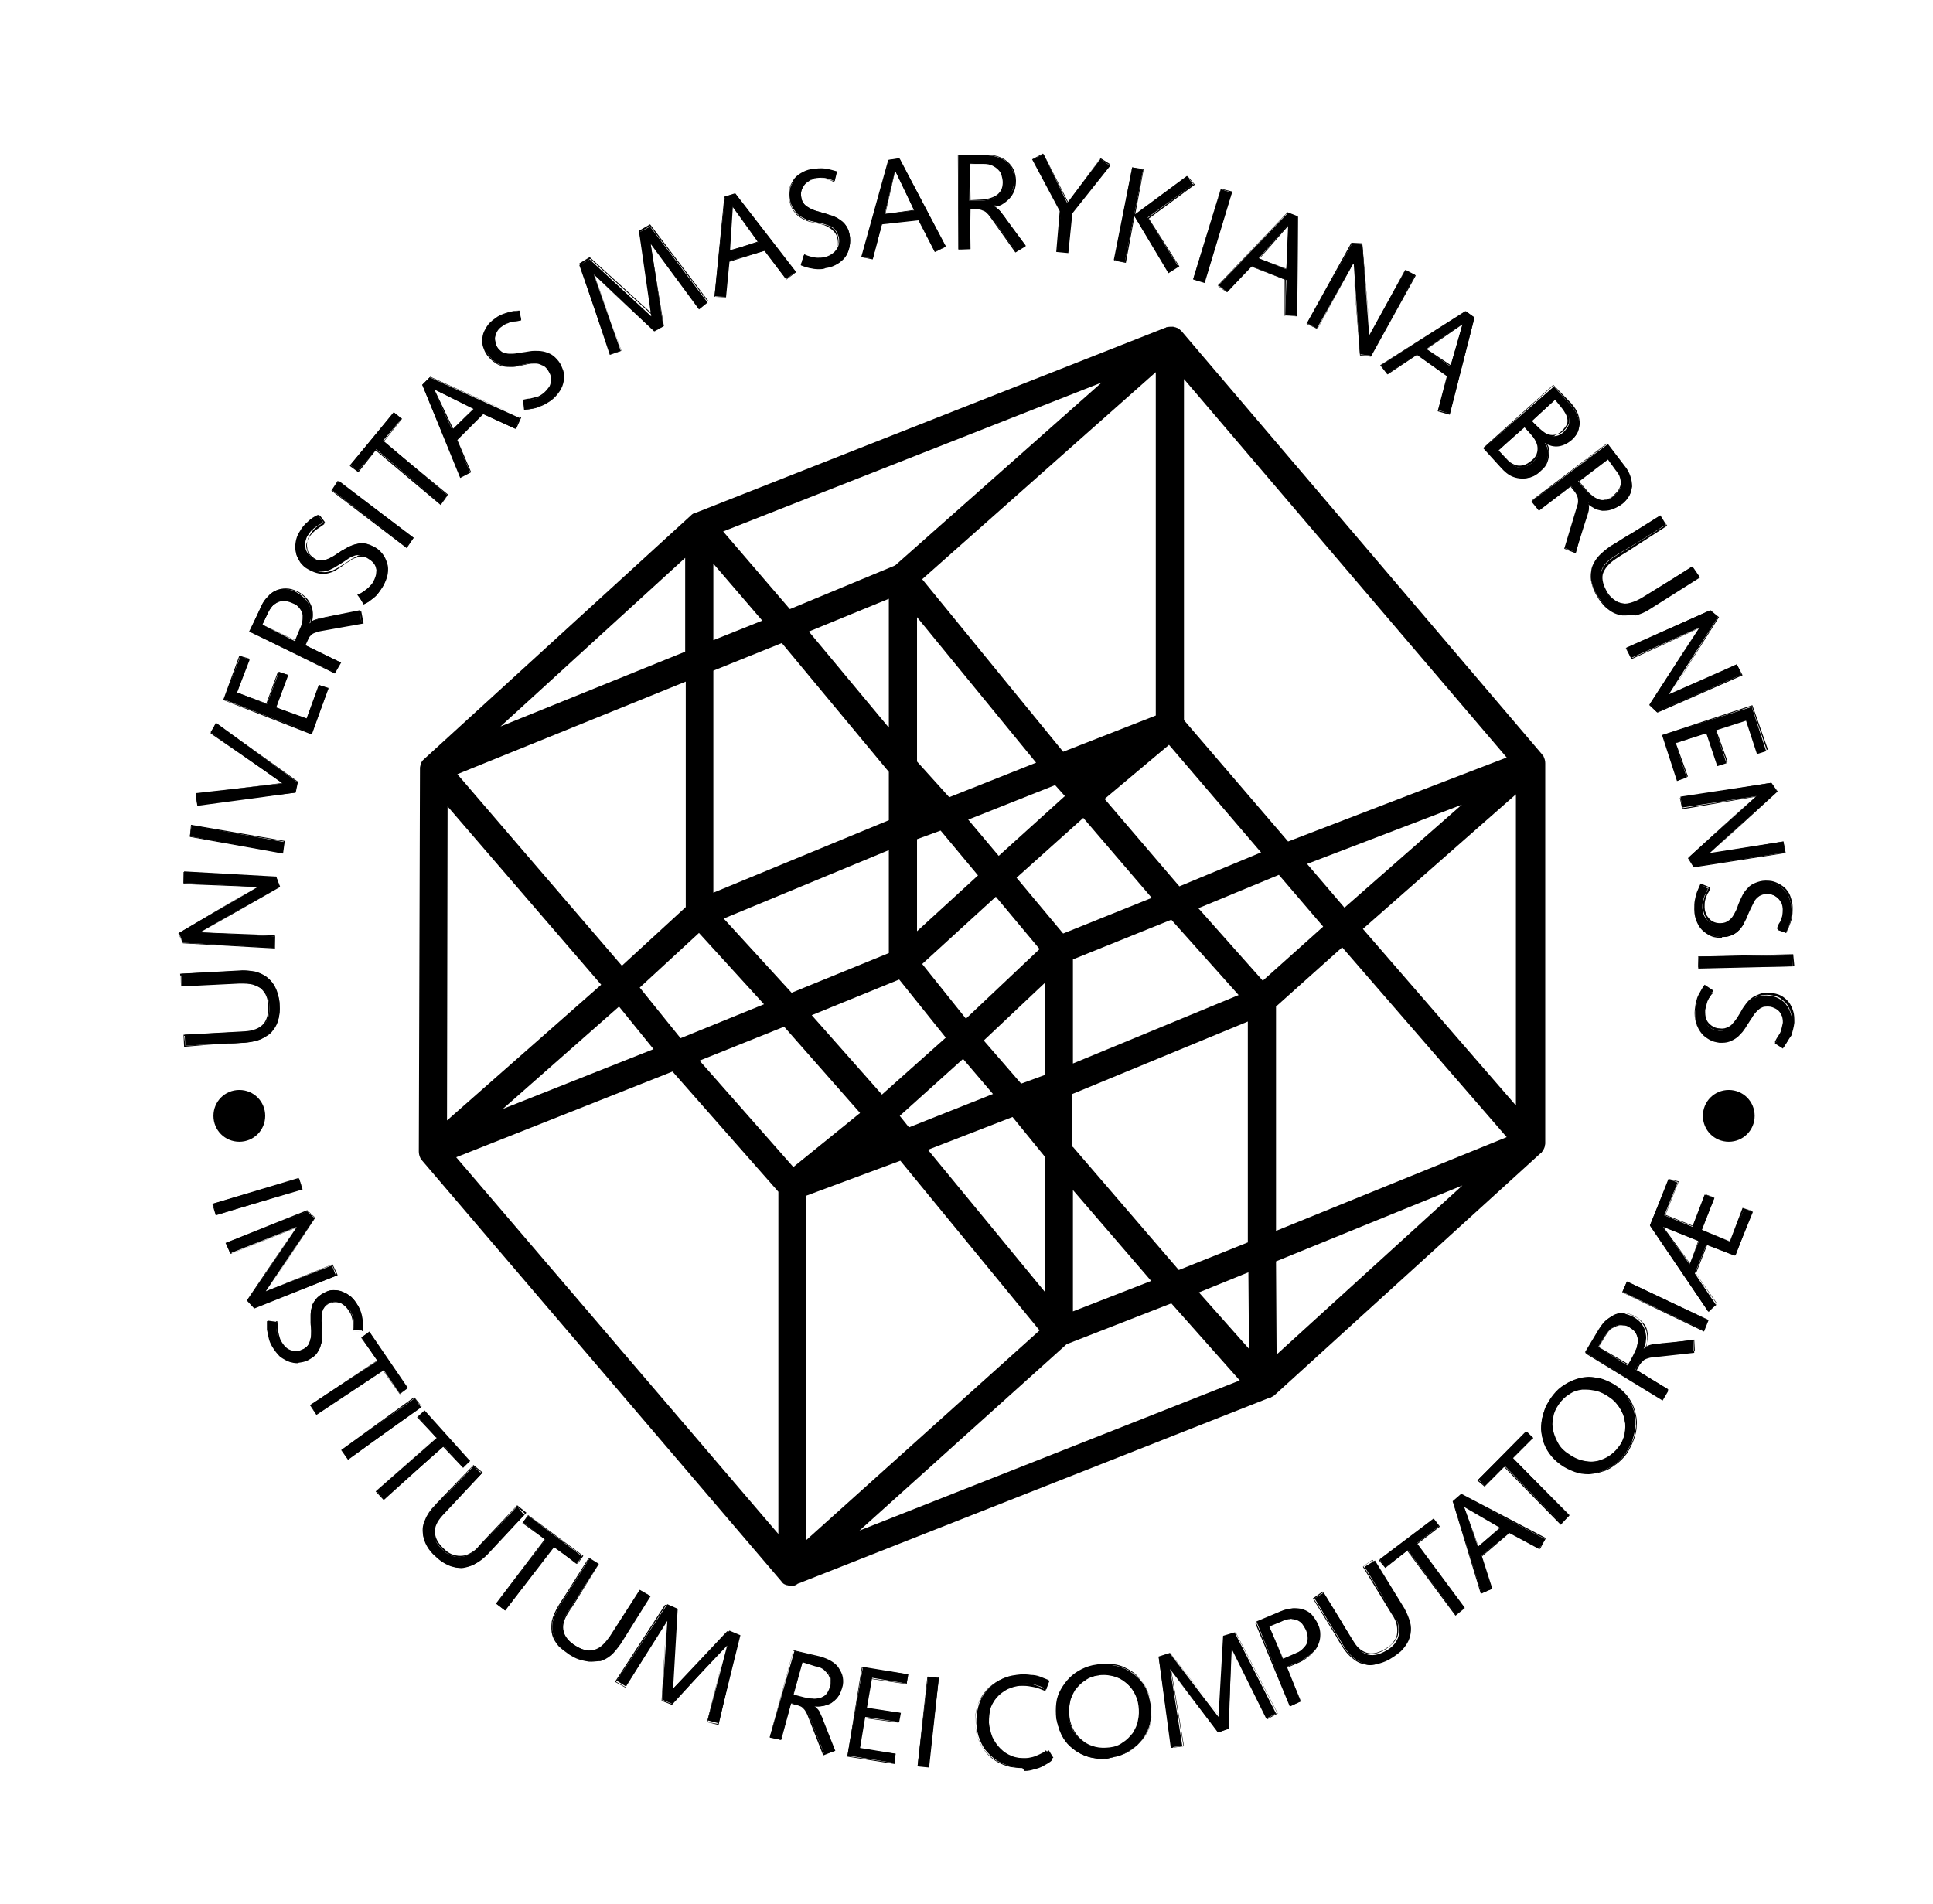 <?xml version="1.0" encoding="utf-8"?>
<!-- Generator: Adobe Illustrator 18.1.1, SVG Export Plug-In . SVG Version: 6.00 Build 0)  -->
<!DOCTYPE svg PUBLIC "-//W3C//DTD SVG 1.1//EN" "http://www.w3.org/Graphics/SVG/1.1/DTD/svg11.dtd">
<svg version="1.1" id="Vrstva_1" xmlns="http://www.w3.org/2000/svg" xmlns:xlink="http://www.w3.org/1999/xlink" x="0px" y="0px"
	 viewBox="0 0 336 331" enable-background="new 0 0 336 331" xml:space="preserve">
<g>
	<path d="M137.7,275.7c-0.1,0-0.2,0-0.4,0l0,0c0,0,0,0,0,0c-0.2,0-0.3-0.1-0.5-0.1c0,0,0,0,0,0c-0.1,0-0.2-0.1-0.3-0.1c0,0,0,0,0,0
		c0,0,0,0,0,0c-0.3-0.1-0.5-0.3-0.7-0.6l-62.4-73.1c-0.1-0.1-0.1-0.2-0.2-0.3l0,0c0,0,0,0,0,0c0,0,0,0,0,0c0,0,0-0.1-0.1-0.1
		c0,0,0,0,0,0c-0.2-0.4-0.3-0.8-0.3-1.2l0.2-66.5c0-0.1,0-0.1,0-0.2c0-0.2,0.1-0.4,0.1-0.6c0,0,0,0,0,0c0.1-0.3,0.3-0.7,0.6-0.9l0,0
		h0c0,0,0.1-0.1,0.1-0.1l46.2-42.2c0.1-0.1,0.3-0.3,0.5-0.4c0.1-0.1,0.2-0.1,0.3-0.1L202.5,57c0.1,0,0.1,0,0.2-0.1
		c0.4-0.1,0.8-0.1,1.2-0.1c0.1,0,0.3,0.1,0.4,0.1l0,0l0,0c0.1,0,0.2,0.1,0.3,0.1l0,0c0,0,0,0,0,0v0l0,0c0.3,0.1,0.6,0.4,0.8,0.6
		l62.6,73.5c0.1,0.1,0.1,0.2,0.2,0.2v0c0,0,0,0,0,0c0,0.1,0.1,0.1,0.1,0.2c0,0,0,0,0,0v0c0.2,0.4,0.3,0.8,0.3,1.2v65.9
		c0,0.1,0,0.1,0,0.2c0,0,0,0,0,0v0c0,0,0,0,0,0v0c0,0.2-0.1,0.4-0.1,0.6c-0.1,0.3-0.3,0.7-0.5,0.9c0,0.1-0.1,0.1-0.1,0.1l-46.4,42.2
		c-0.1,0.1-0.3,0.2-0.5,0.3c0,0,0,0,0,0c0,0,0,0,0,0c-0.1,0.1-0.2,0.1-0.3,0.1l-81.9,32.3c-0.1,0-0.1,0-0.2,0.1c0,0,0,0,0,0
		C138.2,275.7,137.9,275.7,137.7,275.7L137.7,275.7z M140.1,207.9v59.9l40.6-36.5l-24.2-29.5L140.1,207.9L140.1,207.9z M79.3,201.2
		l56,65.5v-59.5l-18.4-20.9L79.3,201.2L79.3,201.2z M185.4,233.7l-36,32.4l66.1-26.1l-11.9-13.4L185.4,233.7L185.4,233.7z
		 M221.8,219.3l0.1,16.2l32.3-29.4L221.8,219.3L221.8,219.3z M208.4,224.7l8.7,9.8l-0.1-13.3L208.4,224.7L208.4,224.7z M186.5,206.9
		V228l13.6-5.3L186.5,206.9L186.5,206.9z M161.3,199.9l20.4,24.8v-23.5l-5.7-7L161.3,199.9L161.3,199.9z M186.5,199.4l18.4,21.4
		l12-4.8l0-38.4l-30.5,12.6V199.4L186.5,199.4z M221.8,175l0,39l40.1-16.3l-28.6-33L221.8,175L221.8,175z M121.6,184.4l16.3,18.5
		l11.6-9.4l-13.2-15L121.6,184.4L121.6,184.4z M156.4,194l1.6,2l14.6-5.8l-5.2-6.1L156.4,194L156.4,194z M77.8,140.2l-0.1,54.6
		l26.8-23.6L77.8,140.2L77.8,140.2z M107.6,175l-20.2,17.8l26.2-10.4L107.6,175L107.6,175z M236.9,161.5l26.6,30.7v-54.1
		L236.9,161.5L236.9,161.5z M141.1,176.5l12.2,13.8l11.1-9.9l-8.1-10.1L141.1,176.5L141.1,176.5z M171,180.9l6.5,7.5l4.1-1.5l0-16
		L171,180.9L171,180.9z M186.5,166.8l0,18.1l28.8-11.9l-11.7-13.1L186.5,166.8L186.5,166.8z M111.2,171.7l7.1,8.8l14.5-5.9
		l-11.3-12.4L111.2,171.7L111.2,171.7z M160.3,167.6l7.6,9.5l12.8-12.1l-7.6-9.1L160.3,167.6L160.3,167.6z M125.8,159.7l11.8,12.9
		l16.9-6.9v-17.9L125.8,159.7L125.8,159.7z M208.3,157.9l11.2,12.6l10.5-9.4l-7.7-9L208.3,157.9L208.3,157.9z M79.5,134.6l28.6,33.3
		l11.1-10.2v-39.2L79.5,134.6L79.5,134.6z M176.7,152.6l8.1,9.7l15.4-6.2l-11.9-13.9L176.7,152.6L176.7,152.6z M159.4,145.9v16
		l10.6-9.7l-6.5-7.8L159.4,145.9L159.4,145.9z M227.2,150.2l6.5,7.6l20.4-17.9L227.2,150.2L227.2,150.2z M124,116.6v38.6l30.5-12.6
		v-8.4l-18.6-22.4L124,116.6L124,116.6z M192,138.9l13,15.2l14.2-5.9l-16-18.7L192,138.9L192,138.9z M168.3,142.5l5.3,6.3l11.5-10.4
		l-1.7-1.9L168.3,142.5L168.3,142.5z M205.8,125.2l18.1,21.1l38-14.6l-56.1-65.8V125.2L205.8,125.2z M159.4,132.4l5.6,6.2l15.1-6
		l-20.7-25.3V132.4L159.4,132.4z M160.3,100.7l24.5,30l16.1-6.3V64.7L160.3,100.7L160.3,100.7z M140.6,109.8l13.9,16.7v-22.4
		L140.6,109.8L140.6,109.8z M119.2,96.9L87,126.3l32.1-13V96.9L119.2,96.9z M124,98v13.3l8.5-3.4L124,98L124,98z M125.7,92.4
		l11.6,13.5l18.3-7.6l35.9-31.8L125.7,92.4L125.7,92.4z"/>
	<circle fill-rule="evenodd" clip-rule="evenodd" cx="41.6" cy="194" r="4.2"/>
	<path d="M41.6,198.5c-2.5,0-4.5-2-4.5-4.5c0-2.5,2-4.5,4.5-4.5c2.5,0,4.5,2,4.5,4.5C46.1,196.5,44.1,198.5,41.6,198.5L41.6,198.5z
		 M41.6,190.1c-2.1,0-3.9,1.7-3.9,3.9c0,2.1,1.7,3.9,3.9,3.9c2.1,0,3.9-1.7,3.9-3.9C45.4,191.8,43.7,190.1,41.6,190.1L41.6,190.1z"
		/>
	<circle fill-rule="evenodd" clip-rule="evenodd" cx="300.5" cy="194" r="4.2"/>
	<path d="M300.5,198.5c-2.5,0-4.5-2-4.5-4.5c0-2.5,2-4.5,4.5-4.5c2.5,0,4.5,2,4.5,4.5C305,196.5,303,198.5,300.5,198.5L300.5,198.5z
		 M300.5,190.1c-2.1,0-3.9,1.7-3.9,3.9c0,2.1,1.7,3.9,3.9,3.9c2.1,0,3.9-1.7,3.9-3.9C304.4,191.8,302.6,190.1,300.5,190.1
		L300.5,190.1z"/>
	<path d="M295.3,215.8l-1.6,4l-4.8-6.6l0,0L295.3,215.8z M301.6,218.3l3.1-7.6l-1.5-0.6l-2.4,5.8l-5-2.1l2.2-5.5l-1.5-0.6l-2.3,5.6
		l-4.9-2l2.3-5.7l-1.5-0.6l-3.3,8l10.1,15l1.4-1.1l-3.7-5.5l2-5L301.6,218.3z M296.1,231.3l0.8-1.8l-14.1-6.7l-0.8,1.8L296.1,231.3z
		 M277.8,234.2l1.2-2c0.3-0.5,0.7-1,1-1.2c0.4-0.3,0.8-0.5,1.1-0.6c0.4-0.1,0.8-0.1,1.2,0c0.4,0.1,0.8,0.2,1.1,0.5
		c0.5,0.3,0.8,0.6,1,1c0.2,0.4,0.3,0.8,0.3,1.2c0,0.4-0.1,0.9-0.2,1.3c-0.2,0.4-0.4,0.9-0.6,1.3l-1,1.7L277.8,234.2z M289,243.3
		l1-1.7l-5.7-3.5l0.6-1.1c0.2-0.3,0.4-0.6,0.6-0.7c0.2-0.2,0.5-0.3,0.7-0.4c0.3-0.1,0.6-0.1,0.9-0.2c0.3,0,0.7-0.1,1.1-0.1l6.2-0.6
		l0-2l-5.2,0.5c-0.3,0-0.6,0.1-0.9,0.1c-0.3,0-0.6,0.1-1,0.1c-0.3,0.1-0.6,0.1-0.9,0.3c-0.3,0.1-0.5,0.3-0.7,0.5l0,0
		c0.2-0.5,0.4-1,0.4-1.5c0.1-0.5,0-1-0.1-1.5c-0.1-0.5-0.4-1-0.7-1.4c-0.3-0.4-0.8-0.8-1.3-1.1c-0.6-0.3-1.1-0.5-1.7-0.6
		c-0.6-0.1-1.1,0-1.6,0.2c-0.5,0.2-1,0.5-1.5,0.9c-0.5,0.4-0.9,1-1.3,1.6l-2.4,4L289,243.3z M271.2,254.5c0.8,0.6,1.7,1,2.5,1.3
		c0.8,0.3,1.7,0.4,2.5,0.4c0.8,0,1.6-0.2,2.4-0.5c0.8-0.3,1.5-0.7,2.2-1.2c0.7-0.5,1.3-1.2,1.8-1.9c0.5-0.8,1-1.5,1.2-2.4
		c0.3-0.8,0.4-1.6,0.5-2.5c0-0.8-0.1-1.7-0.3-2.4c-0.2-0.8-0.6-1.5-1.1-2.3c-0.5-0.7-1.1-1.3-1.9-1.9c-0.8-0.6-1.7-1-2.5-1.3
		c-0.8-0.3-1.7-0.4-2.5-0.4c-0.8,0-1.6,0.2-2.4,0.5c-0.8,0.3-1.5,0.7-2.2,1.2c-0.7,0.5-1.3,1.2-1.8,1.9c-0.5,0.8-1,1.5-1.2,2.4
		c-0.3,0.8-0.4,1.6-0.5,2.5c0,0.8,0.1,1.6,0.3,2.4c0.2,0.8,0.6,1.5,1.1,2.3C269.8,253.3,270.4,253.9,271.2,254.5 M272.4,252.8
		c-0.7-0.5-1.3-1.2-1.8-1.9c-0.5-0.7-0.8-1.5-0.9-2.2c-0.2-0.8-0.1-1.6,0-2.4c0.2-0.8,0.5-1.6,1.1-2.3c0.5-0.7,1.2-1.3,1.9-1.7
		c0.7-0.4,1.5-0.7,2.3-0.8c0.8-0.1,1.6,0,2.4,0.2c0.8,0.2,1.6,0.6,2.3,1.1c0.7,0.5,1.3,1.2,1.8,1.9c0.5,0.7,0.8,1.5,0.9,2.2
		c0.2,0.8,0.1,1.6,0,2.4c-0.2,0.8-0.5,1.6-1.1,2.3c-0.5,0.7-1.2,1.3-1.9,1.7c-0.7,0.4-1.5,0.7-2.3,0.8c-0.8,0.1-1.6,0-2.4-0.2
		C273.9,253.7,273.2,253.4,272.4,252.8z M258.1,258.4l3.5-3.5l9.8,10l1.4-1.4l-9.8-10l3.5-3.5l-1.1-1.1l-8.4,8.3L258.1,258.4z
		 M260.8,265.6l-3.9,3.3l-2.5-7.1l0,0L260.8,265.6z M257.5,277l1.7-0.7l-1.8-5.7l4.9-4.1l5.2,2.8l1.1-1.7l-14.6-7.7l-1.4,1.2
		L257.5,277z M240.8,272.5l3.9-3l8.3,11.2l1.6-1.2l-8.3-11.2l3.9-3l-1-1.3l-9.4,7.1L240.8,272.5z M237.2,272.4l5,8.2
		c0.5,0.8,0.8,1.4,0.9,2.1c0.1,0.6,0.1,1.2,0,1.7c-0.1,0.5-0.4,1-0.7,1.4c-0.3,0.4-0.8,0.8-1.3,1.1c-1.2,0.7-2.2,1-3.2,0.8
		c-1-0.2-1.8-0.9-2.6-2.1c-0.4-0.6-0.8-1.2-1.1-1.9c-0.4-0.6-0.8-1.3-1.1-1.9l-3-4.9l-1.6,1l2.8,4.6c0.4,0.7,0.8,1.3,1.2,1.9
		c0.4,0.6,0.7,1.2,1,1.7c0.6,1,1.3,1.8,2,2.3c0.7,0.5,1.4,0.8,2.1,0.9c0.7,0.1,1.4,0.1,2.2-0.1c0.7-0.2,1.5-0.5,2.2-1
		c0.5-0.3,1-0.7,1.5-1.1c0.4-0.4,0.8-0.9,1.1-1.4c0.3-0.5,0.5-1.1,0.6-1.7c0.1-0.6,0.1-1.3-0.1-2c-0.2-0.7-0.5-1.5-1-2.4l-5.1-8.3
		L237.2,272.4z M224.3,296.6l1.8-0.8l-2.4-6l2.1-0.9c0.5-0.2,0.9-0.5,1.4-0.8c0.4-0.3,0.8-0.6,1.2-1c0.4-0.4,0.6-0.8,0.8-1.3
		c0.2-0.5,0.3-1,0.3-1.6c0-0.6-0.1-1.2-0.4-1.8c-0.3-0.7-0.7-1.2-1.1-1.7c-0.4-0.4-0.9-0.7-1.5-0.9c-0.6-0.2-1.1-0.2-1.8-0.2
		c-0.6,0.1-1.3,0.2-2,0.5l-4.3,1.8L224.3,296.6z M220.6,282.7l2.2-0.9c0.6-0.2,1.1-0.4,1.6-0.4c0.5,0,0.9,0.1,1.3,0.2
		c0.4,0.2,0.7,0.4,0.9,0.7c0.3,0.3,0.5,0.6,0.6,1c0.2,0.5,0.3,1,0.3,1.4c0,0.4-0.1,0.8-0.3,1.2c-0.2,0.4-0.5,0.7-0.8,0.9
		c-0.3,0.3-0.7,0.5-1.1,0.6l-2.3,1L220.6,282.7z M203.6,303.8l1.9-0.3l-2.1-13.3l0,0l8.3,11l1.8-0.6l0.6-13.9l0,0l6,12.1l1.7-0.9
		l-7.2-14.1l-2,0.6l-0.8,14.1l-8.5-11.1l-1.9,0.6L203.6,303.8z M183.7,298.9c0.2,1,0.4,1.9,0.8,2.7c0.4,0.8,0.9,1.5,1.5,2
		c0.6,0.6,1.3,1,2,1.4c0.7,0.3,1.6,0.6,2.4,0.7c0.9,0.1,1.7,0.1,2.7-0.1c0.9-0.2,1.8-0.4,2.5-0.8c0.8-0.4,1.5-0.9,2.1-1.4
		c0.6-0.6,1.1-1.2,1.5-2c0.4-0.7,0.7-1.5,0.8-2.4c0.1-0.9,0.1-1.8,0-2.7c-0.2-1-0.4-1.9-0.8-2.7c-0.4-0.8-0.9-1.5-1.5-2
		c-0.6-0.6-1.3-1-2-1.4c-0.7-0.3-1.6-0.6-2.4-0.7c-0.9-0.1-1.7-0.1-2.7,0.1c-0.9,0.1-1.8,0.4-2.5,0.8c-0.8,0.4-1.5,0.9-2.1,1.4
		c-0.6,0.6-1.1,1.2-1.5,2c-0.4,0.7-0.7,1.5-0.8,2.4C183.6,297,183.6,297.9,183.7,298.9 M185.8,298.6c-0.1-0.9-0.1-1.8,0.1-2.6
		c0.2-0.8,0.5-1.6,0.9-2.2c0.5-0.7,1-1.2,1.7-1.7c0.7-0.4,1.5-0.7,2.4-0.9c0.9-0.1,1.8-0.1,2.5,0.1c0.8,0.2,1.5,0.6,2.2,1.1
		c0.6,0.5,1.2,1.1,1.6,1.8c0.4,0.7,0.7,1.5,0.8,2.4c0.1,0.9,0.1,1.8-0.1,2.6c-0.2,0.8-0.5,1.6-0.9,2.2c-0.5,0.7-1,1.2-1.7,1.7
		c-0.7,0.4-1.5,0.7-2.4,0.9c-0.9,0.1-1.7,0.1-2.5-0.1c-0.8-0.2-1.5-0.6-2.2-1.1c-0.6-0.5-1.2-1.1-1.6-1.8
		C186.2,300.3,185.9,299.5,185.8,298.6z M182.3,292.1c-0.5-0.2-1-0.4-1.5-0.6c-0.5-0.2-1.1-0.3-1.6-0.3c-0.6-0.1-1.1-0.1-1.7-0.1
		c-0.9,0.1-1.8,0.2-2.6,0.5c-0.8,0.3-1.6,0.7-2.2,1.2c-0.7,0.5-1.2,1.1-1.7,1.8c-0.5,0.7-0.8,1.5-1,2.3c-0.2,0.8-0.3,1.7-0.3,2.7
		c0.1,1,0.2,1.9,0.6,2.8c0.3,0.8,0.7,1.6,1.3,2.2c0.5,0.6,1.2,1.2,1.9,1.6c0.7,0.4,1.5,0.7,2.3,0.9c0.8,0.2,1.7,0.3,2.6,0.2
		c0.6,0,1.1-0.1,1.6-0.3c0.5-0.2,1.1-0.4,1.6-0.6c0.5-0.2,1-0.5,1.5-0.8l-0.8-1.3c-0.4,0.3-0.8,0.5-1.2,0.7
		c-0.4,0.2-0.9,0.4-1.3,0.5c-0.5,0.1-0.9,0.2-1.4,0.2c-0.9,0-1.8-0.1-2.5-0.4c-0.8-0.3-1.4-0.7-2-1.3c-0.6-0.6-1-1.2-1.4-2
		c-0.3-0.8-0.5-1.6-0.6-2.5c0-0.9,0.1-1.8,0.3-2.6c0.3-0.8,0.7-1.5,1.2-2.1c0.5-0.6,1.1-1.1,1.9-1.5c0.7-0.4,1.6-0.6,2.5-0.6
		c0.8,0,1.5,0,2.1,0.2c0.7,0.2,1.3,0.4,2,0.8L182.3,292.1z M159.5,307l1.9,0.2l1.8-15.5l-1.9-0.2L159.5,307z M147.3,305.2l8.1,1.3
		l0.3-1.6l-6.2-1l0.9-5.4l5.9,0.9l0.3-1.6l-5.9-0.9l0.9-5.2l6,1l0.3-1.6l-7.9-1.3L147.3,305.2z M139.5,288.8l2.2,0.6
		c0.6,0.2,1.1,0.4,1.5,0.7c0.4,0.3,0.7,0.6,0.9,0.9c0.2,0.4,0.3,0.7,0.3,1.1c0,0.4,0,0.8-0.1,1.2c-0.2,0.5-0.4,1-0.7,1.3
		c-0.3,0.3-0.7,0.5-1.1,0.6c-0.4,0.1-0.9,0.2-1.3,0.1c-0.5,0-0.9-0.1-1.4-0.2l-1.9-0.5L139.5,288.8z M133.8,302l1.9,0.5l1.8-6.4
		l1.2,0.3c0.4,0.1,0.6,0.2,0.9,0.4c0.2,0.2,0.4,0.4,0.6,0.6c0.1,0.2,0.3,0.5,0.4,0.8c0.1,0.3,0.3,0.6,0.4,1l2.3,5.8l1.9-0.6
		l-1.9-4.8c-0.1-0.2-0.2-0.5-0.3-0.8c-0.1-0.3-0.3-0.6-0.4-0.9c-0.1-0.3-0.3-0.6-0.5-0.8c-0.2-0.2-0.4-0.4-0.6-0.5l0,0
		c0.5,0.1,1.1,0.1,1.6,0c0.5-0.1,1-0.3,1.4-0.5c0.4-0.3,0.8-0.6,1.1-1c0.3-0.4,0.6-1,0.7-1.6c0.2-0.6,0.2-1.2,0.1-1.8
		c-0.1-0.6-0.3-1.1-0.6-1.5c-0.3-0.5-0.8-0.8-1.3-1.2c-0.5-0.3-1.2-0.6-1.9-0.8l-4.5-1.2L133.8,302z M107.2,292.2l1.6,1l7.2-11.4
		l0,0l-0.9,13.7l1.7,0.7l9.6-10.1l0,0l-3.4,13l1.9,0.5l3.8-15.3l-1.9-0.8l-9.8,10.1l0.8-13.9l-1.8-0.8L107.2,292.2z M111.2,276.4
		l-5.2,8.1c-0.5,0.7-1,1.3-1.5,1.7c-0.5,0.4-1,0.6-1.5,0.7c-0.5,0.1-1,0.1-1.5-0.1c-0.5-0.1-1-0.4-1.5-0.7c-1.2-0.7-1.9-1.6-2.1-2.5
		c-0.3-1,0-2,0.7-3.2c0.4-0.6,0.8-1.2,1.2-1.8c0.4-0.6,0.8-1.2,1.2-1.9l3.1-4.8l-1.6-1l-2.9,4.6c-0.4,0.7-0.8,1.3-1.2,1.9
		c-0.4,0.6-0.7,1.2-1.1,1.7c-0.6,1-1,1.9-1.2,2.8c-0.2,0.8-0.1,1.6,0.1,2.3c0.2,0.7,0.6,1.3,1.1,1.9c0.5,0.6,1.1,1.1,1.8,1.5
		c0.5,0.3,1.1,0.6,1.6,0.8c0.6,0.2,1.2,0.4,1.7,0.4c0.6,0.1,1.2,0,1.8-0.2c0.6-0.2,1.2-0.5,1.8-1c0.6-0.5,1.1-1.1,1.7-2l5.2-8.2
		L111.2,276.4z M90.9,264.7l3.9,3l-8.5,11.1l1.5,1.2l8.5-11.1l3.9,3l1-1.3l-9.4-7.1L90.9,264.7z M89.9,261.9l-6.6,7
		c-0.6,0.6-1.2,1.1-1.8,1.4c-0.6,0.3-1.1,0.4-1.7,0.4c-0.5,0-1-0.1-1.5-0.3c-0.5-0.2-0.9-0.5-1.3-0.9c-1-0.9-1.6-1.9-1.6-2.9
		c-0.1-1,0.4-2,1.3-3c0.5-0.5,1-1.1,1.5-1.6c0.5-0.5,1-1.1,1.5-1.6l4-4.2l-1.4-1.3l-3.7,3.9c-0.5,0.6-1.1,1.1-1.6,1.6
		c-0.5,0.5-1,1-1.4,1.5c-0.8,0.9-1.4,1.7-1.7,2.5c-0.3,0.8-0.4,1.6-0.4,2.3c0.1,0.7,0.3,1.4,0.7,2.1c0.4,0.7,0.9,1.3,1.5,1.8
		c0.4,0.4,0.9,0.8,1.4,1.1c0.5,0.3,1.1,0.6,1.6,0.7c0.6,0.2,1.2,0.2,1.8,0.2c0.6-0.1,1.3-0.3,1.9-0.6c0.7-0.4,1.3-0.9,2-1.6l6.7-7
		L89.9,261.9z M72.6,246.3l3.3,3.7l-10.5,9.2l1.3,1.4l10.5-9.2l3.3,3.7l1.2-1.1l-7.9-8.8L72.6,246.3z M59.4,252.1l1.1,1.6l12.7-9
		l-1.1-1.6L59.4,252.1z M62.8,232.5l2.8,4.1l-11.7,7.7l1.1,1.6l11.7-7.7l2.8,4.1l1.3-0.9l-6.6-9.8L62.8,232.5z M46.5,229.6
		c0,0.5,0,1,0,1.5c0,0.5,0.1,1,0.3,1.4c0.1,0.5,0.3,1,0.6,1.5c0.4,0.8,0.9,1.3,1.4,1.8c0.5,0.4,1.1,0.8,1.6,0.9
		c0.6,0.2,1.1,0.2,1.7,0.2c0.6-0.1,1.1-0.2,1.6-0.5c0.5-0.3,1-0.6,1.3-1c0.3-0.4,0.5-0.8,0.7-1.3c0.1-0.4,0.2-0.9,0.2-1.4
		c0-0.5,0-1,0-1.5c0-0.5,0-1-0.1-1.4c0-0.5,0-0.9,0.1-1.3c0.1-0.4,0.2-0.8,0.4-1.1c0.2-0.3,0.5-0.6,0.8-0.8c0.4-0.2,0.8-0.3,1.2-0.3
		c0.4,0,0.7,0.1,1.1,0.2c0.3,0.1,0.6,0.3,0.9,0.6c0.3,0.2,0.5,0.5,0.6,0.8c0.2,0.4,0.4,0.8,0.5,1.2c0.1,0.4,0.1,0.8,0.1,1.1
		c0,0.4,0,0.7-0.1,1.1l1.6,0c0-0.7,0-1.4-0.1-2.2c-0.1-0.7-0.4-1.4-0.7-2.1c-0.3-0.6-0.7-1.1-1.2-1.5c-0.4-0.4-0.9-0.7-1.5-0.9
		c-0.5-0.2-1.1-0.3-1.6-0.3c-0.6,0-1.1,0.2-1.6,0.5c-0.6,0.3-1.1,0.7-1.4,1.1c-0.3,0.4-0.6,0.8-0.7,1.3c-0.1,0.4-0.2,0.9-0.2,1.4
		c0,0.5,0,0.9,0,1.4c0,0.5,0.1,0.9,0.1,1.4c0,0.5,0,0.9-0.1,1.3c-0.1,0.4-0.2,0.8-0.4,1.1c-0.2,0.3-0.5,0.6-1,0.8
		c-0.5,0.3-1,0.4-1.5,0.4c-0.5,0-1-0.2-1.4-0.5c-0.4-0.3-0.8-0.7-1.1-1.3c-0.2-0.4-0.3-0.7-0.4-1.1c-0.1-0.4-0.1-0.8-0.2-1.2
		c0-0.4,0-0.8,0-1.1L46.5,229.6z M39.3,216.1l0.7,1.8l11.6-4.6l0,0L43,226.1l1.2,1.3l14.2-5.6l-0.7-1.8l-11.5,4.5l0,0l8.5-12.7
		l-1.3-1.2L39.3,216.1z M37,209.3l0.6,1.9l15-4.4l-0.6-1.9L37,209.3z"/>
	<path d="M177.7,307.4c-0.7,0-1.5-0.1-2.1-0.2c-0.8-0.2-1.6-0.5-2.3-0.9c-0.7-0.4-1.4-1-1.9-1.6c-0.5-0.6-1-1.4-1.3-2.2
		c-0.3-0.8-0.5-1.8-0.6-2.8c0-1,0-1.9,0.3-2.7c0.2-0.9,0.6-1.6,1.1-2.3c0.5-0.7,1-1.3,1.7-1.8c0.7-0.5,1.4-0.9,2.2-1.2
		c0.8-0.3,1.7-0.5,2.6-0.5c0.6,0,1.2,0,1.8,0.1c0.6,0.1,1.1,0.2,1.6,0.4c0.5,0.2,1,0.4,1.6,0.6l-0.7,1.7c-0.8-0.3-1.4-0.6-2.1-0.7
		c-0.5-0.1-1.1-0.2-1.6-0.2l-0.5,0c-0.9,0-1.7,0.3-2.4,0.6c-0.7,0.4-1.3,0.8-1.9,1.5c-0.5,0.6-0.9,1.3-1.2,2.1
		c-0.3,0.8-0.4,1.6-0.3,2.5c0,0.9,0.2,1.7,0.6,2.5c0.3,0.8,0.8,1.4,1.4,2c0.6,0.5,1.2,1,2,1.3c0.7,0.3,1.4,0.4,2.1,0.4l0.3,0
		c0.5,0,0.9-0.1,1.3-0.2c0.4-0.1,0.9-0.3,1.3-0.5c0.4-0.2,0.8-0.4,1.2-0.7l1,1.4c-0.5,0.5-1,0.7-1.5,1c-0.5,0.3-1.1,0.5-1.6,0.6
		c-0.6,0.2-1.1,0.3-1.7,0.3L177.7,307.4L177.7,307.4z M177.9,291.2c-0.2,0-0.4,0-0.6,0c-0.9,0-1.8,0.2-2.6,0.5
		c-0.8,0.3-1.5,0.7-2.2,1.2c-0.7,0.5-1.2,1.1-1.7,1.8c-0.5,0.7-0.8,1.4-1,2.3c-0.2,0.8-0.3,1.7-0.3,2.7c0.1,1,0.2,1.9,0.6,2.7
		c0.3,0.8,0.7,1.6,1.3,2.2c0.5,0.6,1.1,1.1,1.8,1.5c0.7,0.4,1.5,0.7,2.3,0.9c0.7,0.2,1.4,0.2,2.1,0.2l0.5,0c0.5,0,1.1-0.1,1.6-0.3
		c0.5-0.2,1.1-0.4,1.6-0.6c0.5-0.2,1-0.5,1.4-0.8l-0.9-1.2c-0.2,0.3-0.7,0.5-1.1,0.7c-0.4,0.2-0.9,0.4-1.3,0.5
		c-0.5,0.1-0.9,0.2-1.4,0.2l-0.4,0c-0.8,0-1.5-0.1-2.2-0.4c-0.8-0.3-1.5-0.7-2.1-1.3c-0.6-0.6-1.1-1.2-1.4-2
		c-0.3-0.8-0.5-1.6-0.6-2.5c0-0.9,0.1-1.8,0.3-2.6c0.3-0.8,0.7-1.5,1.2-2.2c0.5-0.6,1.2-1.1,1.9-1.5c0.8-0.4,1.6-0.6,2.5-0.6l0.5,0
		c0.6,0,1.1,0.1,1.7,0.2c0.7,0.2,1.4,0.4,2,0.8l0.6-1.5c-0.5-0.1-1-0.3-1.5-0.5c-0.5-0.2-1-0.3-1.6-0.3
		C178.7,291.2,178.3,291.2,177.9,291.2L177.9,291.2z M161.5,307.3l-2-0.2l1.7-15.6l2,0.1L161.5,307.3L161.5,307.3z M161.3,291.6
		l-1.7,15.4l1.7,0.1l1.8-15.4L161.3,291.6L161.3,291.6z M155.6,306.7l-8.3-1.3l2.5-15.5l8,1.2l-0.2,1.7l-6.2-0.9l-0.8,5.1l5.8,0.8
		l-0.2,1.7l-6-0.8l-0.8,5.3l6.1,0.9L155.6,306.7L155.6,306.7z M149.9,290l-2.5,15.3l7.9,1.2l0.2-1.5l-6.1-0.9l0.8-5.5l6,0.8l0.1-1.5
		l-5.8-0.8l0.8-5.3l6.2,0.9l0.1-1.5L149.9,290L149.9,290z M191.6,305.8c-0.4,0-0.8,0-1.1-0.1c-0.9-0.1-1.7-0.3-2.4-0.7
		c-0.8-0.3-1.4-0.8-2.1-1.4c-0.6-0.6-1.1-1.3-1.5-2.1c-0.4-0.8-0.7-1.7-0.9-2.7c-0.1-0.9-0.1-1.9,0-2.7c0.1-0.9,0.4-1.7,0.8-2.4
		c0.4-0.7,0.9-1.4,1.5-2c0.6-0.6,1.3-1.1,2.1-1.5c0.8-0.4,1.7-0.7,2.6-0.8c0.9-0.2,1.8-0.2,2.7-0.1c0.9,0.1,1.7,0.3,2.4,0.7
		c0.8,0.4,1.5,0.8,2,1.4c0.6,0.6,1.1,1.3,1.5,2.1c0.4,0.8,0.7,1.7,0.9,2.7c0.1,1,0.1,1.9,0,2.7c-0.1,0.9-0.4,1.7-0.8,2.4
		c-0.4,0.7-0.9,1.4-1.5,2c-0.6,0.6-1.3,1.1-2.1,1.5c-0.8,0.4-1.6,0.6-2.6,0.8C192.6,305.8,192.1,305.8,191.6,305.8L191.6,305.8z
		 M192.2,289.6c-0.5,0-1,0-1.5,0.1c-0.9,0.1-1.7,0.4-2.5,0.8c-0.8,0.4-1.5,0.9-2,1.4c-0.6,0.6-1.1,1.2-1.5,1.9
		c-0.4,0.7-0.6,1.5-0.8,2.4c-0.1,0.8-0.1,1.8,0,2.7c0.2,1,0.4,1.9,0.8,2.7c0.4,0.8,0.9,1.5,1.5,2c0.6,0.6,1.3,1,2,1.3
		c0.7,0.3,1.5,0.6,2.4,0.7c0.8,0.1,1.7,0.1,2.6-0.1c0.9-0.1,1.8-0.4,2.5-0.8c0.8-0.4,1.5-0.8,2.1-1.4c0.6-0.6,1.1-1.2,1.5-1.9
		c0.4-0.7,0.7-1.5,0.8-2.4c0.1-0.8,0.1-1.7,0-2.7c-0.2-1-0.4-1.9-0.8-2.7c-0.4-0.8-0.9-1.5-1.5-2c-0.6-0.6-1.2-1-2-1.4
		c-0.7-0.3-1.5-0.6-2.4-0.7C192.9,289.6,192.6,289.6,192.2,289.6L192.2,289.6z M143.1,305.2l-2.7-6.9c-0.1-0.3-0.3-0.6-0.4-0.8
		c-0.1-0.2-0.3-0.4-0.5-0.6c-0.2-0.2-0.5-0.3-0.8-0.4l-1.2-0.3l-1.7,6.3l-2-0.4l4.1-15.2l4.7,1.1c0.7,0.2,1.4,0.5,1.9,0.8
		c0.5,0.3,1,0.7,1.3,1.2c0.3,0.5,0.6,1,0.7,1.6c0.1,0.6,0.1,1.2-0.1,1.8c-0.2,0.6-0.4,1.2-0.8,1.6c-0.3,0.4-0.7,0.8-1.2,1.1
		c-0.5,0.3-0.9,0.4-1.5,0.5c-0.4,0.1-0.9,0.1-1.4,0.1c0.2,0.1,0.3,0.2,0.4,0.4c0.2,0.2,0.4,0.5,0.5,0.8c0.1,0.3,0.3,0.6,0.4,0.9
		l2.3,5.6L143.1,305.2L143.1,305.2z M137.4,296.1l1.3,0.2c0.4,0.1,0.7,0.2,0.9,0.4c0.2,0.2,0.4,0.4,0.6,0.6c0.2,0.2,0.3,0.5,0.4,0.8
		l2.6,6.7l1.8-0.5l-2.3-5.5c-0.1-0.3-0.3-0.6-0.4-0.9c-0.1-0.3-0.3-0.5-0.5-0.8c-0.2-0.2-0.4-0.4-0.6-0.5c0,0,0,0,0,0l0,0l0,0
		c0.3-0.2,0.5-0.2,0.7-0.2c0.3,0,0.6,0,0.9-0.1c0.5-0.1,1-0.3,1.4-0.5c0.4-0.3,0.8-0.6,1.1-1c0.3-0.4,0.6-0.9,0.7-1.5
		c0.2-0.6,0.2-1.2,0.1-1.7c-0.1-0.5-0.3-1-0.6-1.5c-0.3-0.4-0.8-0.8-1.3-1.1c-0.5-0.3-1.1-0.6-1.8-0.8l-4.5-1.2l-4,14.9l1.8,0.4
		L137.4,296.1L137.4,296.1z M191.9,304.2c-0.5,0-1-0.1-1.5-0.2c-0.8-0.2-1.5-0.6-2.2-1.1c-0.6-0.5-1.2-1.1-1.6-1.9
		c-0.4-0.7-0.7-1.6-0.9-2.5c-0.1-0.9-0.1-1.8,0.1-2.6c0.2-0.8,0.5-1.6,1-2.3c0.5-0.7,1.1-1.3,1.8-1.7c0.7-0.5,1.5-0.8,2.4-0.9
		c0.9-0.1,1.8-0.1,2.6,0.1c0.8,0.2,1.5,0.6,2.2,1.1c0.6,0.5,1.2,1.1,1.6,1.9c0.4,0.7,0.7,1.6,0.9,2.5c0.1,0.9,0.1,1.8-0.1,2.6
		c-0.2,0.8-0.5,1.6-1,2.3c-0.5,0.7-1,1.3-1.8,1.7c-0.7,0.5-1.5,0.8-2.4,0.9C192.6,304.2,192.2,304.2,191.9,304.2L191.9,304.2z
		 M191.9,291.2c-0.3,0-0.7,0-1,0.1c-0.9,0.1-1.7,0.4-2.3,0.9c-0.7,0.4-1.2,1-1.7,1.6c-0.4,0.7-0.8,1.4-0.9,2.2
		c-0.2,0.8-0.2,1.7-0.1,2.5c0.1,0.9,0.4,1.7,0.8,2.4c0.4,0.7,0.9,1.3,1.6,1.8c0.6,0.5,1.3,0.8,2.1,1c0.8,0.2,1.6,0.2,2.5,0.1
		c0.9-0.1,1.7-0.4,2.3-0.9c0.7-0.4,1.2-1,1.7-1.6c0.4-0.7,0.8-1.4,0.9-2.2c0.2-0.8,0.2-1.7,0.1-2.5c-0.1-0.9-0.4-1.7-0.8-2.4
		c-0.4-0.7-0.9-1.3-1.6-1.8c-0.6-0.5-1.3-0.8-2.1-1C192.9,291.3,192.4,291.2,191.9,291.2L191.9,291.2z M203.5,303.9l0-0.1l-2.1-15.7
		l2-0.7l8.7,11.1l0.6-14l2.1-0.7l7.3,14.1l-1.8,1l-4.9-9.8l5,9.6l1.6-0.9l-7.2-13.9l-1.9,0.7l-0.7,14l-8.7-11l-1.8,0.7l2.2,15.5
		l1.8-0.3l-2.2-13.2l0.1,0.1l2.2,13.2L203.5,303.9L203.5,303.9z M211.8,301.2l-7.1-9.2l7.1,9l1.6-0.6l0.5-13.8l0.1,0.1l-0.4,13.8
		L211.8,301.2L211.8,301.2z M124.9,299.9l-2-0.5l2.6-10.4l-2.5,10.4l1.7,0.3l3.8-15.2l-1.9-0.7l-9.7,10.1l0.6-14l-1.8-0.7l-8.6,13.2
		l1.6,0.9l7-11.4l0,0.1l-7,11.4l-1.8-1l8.7-13.4l2,0.7l-0.8,14.1l9.6-10.2l2.1,0.8L124.9,299.9L124.9,299.9z M224.2,296.7l-6-14.5
		l4.4-2c0.7-0.3,1.4-0.5,2-0.5c0.7-0.1,1.3,0,1.8,0.2c0.6,0.2,1.1,0.5,1.5,0.9c0.4,0.4,0.8,1,1.1,1.7c0.3,0.7,0.4,1.3,0.4,1.8
		c0,0.6-0.1,1.1-0.3,1.6c-0.2,0.5-0.5,0.9-0.8,1.3c-0.3,0.4-0.8,0.8-1.2,1.1c-0.4,0.3-0.9,0.6-1.4,0.8l-2.1,0.9l2.5,5.8L224.2,296.7
		L224.2,296.7z M225.1,279.9c-0.2,0-0.3,0-0.5,0c-0.6,0.1-1.3,0.2-1.9,0.5l-4.3,1.8l6,14.2l1.7-0.7l-2.5-5.8l2.1-1
		c0.5-0.2,0.9-0.4,1.4-0.7c0.4-0.3,0.8-0.6,1.2-1c0.3-0.4,0.6-0.8,0.8-1.3c0.2-0.5,0.3-1,0.3-1.5c0-0.5-0.1-1.1-0.4-1.8
		c-0.3-0.7-0.6-1.2-1.1-1.6c-0.4-0.4-0.9-0.7-1.4-0.9C226,280,225.6,279.9,225.1,279.9L225.1,279.9z M116.8,296.4l-1.8-0.7l0.7-11.7
		l-0.6,11.6l1.6,0.6l9.4-10.1l0,0.1L116.8,296.4L116.8,296.4z M141.4,295.5c-0.8,0-1.2-0.1-1.7-0.2l-1.9-0.5l1.6-6.1l2.3,0.6
		c0.6,0.2,1.1,0.4,1.5,0.7c0.4,0.3,0.7,0.6,0.9,1c0.2,0.4,0.3,0.8,0.3,1.2c0,0.4,0,0.8-0.1,1.2c-0.2,0.6-0.4,1-0.7,1.3
		c-0.3,0.3-0.7,0.6-1.1,0.7C142.1,295.5,141.8,295.5,141.4,295.5L141.4,295.5z M139.5,289l-1.6,5.8l1.8,0.4c0.5,0.1,0.9,0.2,1.4,0.2
		c0.6,0,1,0,1.3-0.1c0.4-0.1,0.8-0.3,1.1-0.6c0.3-0.3,0.5-0.7,0.7-1.2c0.1-0.4,0.1-0.8,0.1-1.2c0-0.4-0.1-0.7-0.3-1.1
		c-0.2-0.3-0.5-0.6-0.8-0.9c-0.4-0.3-0.8-0.5-1.5-0.6L139.5,289L139.5,289z M238.2,289.5c-0.3,0-0.5,0-0.8-0.1
		c-0.7-0.1-1.5-0.4-2.2-1c-0.7-0.5-1.4-1.3-2-2.3c-0.3-0.5-0.7-1.1-1-1.7l-4-6.5l1.7-1.2l5.4,8.7c0.7,1.2,1.6,1.8,2.5,2
		c0.9,0.2,2-0.1,3.1-0.8c0.5-0.3,0.9-0.6,1.2-1c0.3-0.4,0.6-0.8,0.7-1.3c0.1-0.5,0.1-1.1,0-1.7c-0.1-0.6-0.4-1.3-0.9-2l-5-8.2
		l1.7-1.2l5.2,8.3c0.5,0.9,0.9,1.7,1,2.4c0.2,0.7,0.2,1.4,0.1,2.1c-0.1,0.6-0.3,1.2-0.6,1.7c-0.3,0.5-0.7,1-1.2,1.4
		c-0.5,0.4-0.9,0.8-1.5,1.1c-0.7,0.5-1.5,0.8-2.2,1C239.2,289.4,238.7,289.5,238.2,289.5L238.2,289.5z M229.9,276.9l-1.5,1.1l4,6.4
		c0.4,0.6,0.7,1.2,1,1.7c0.6,1,1.3,1.7,1.9,2.2c0.7,0.5,1.4,0.8,2.1,0.9c0.7,0.1,1.4,0.1,2.1-0.1c0.7-0.2,1.4-0.5,2.1-1
		c0.5-0.3,1-0.7,1.4-1.1c0.4-0.4,0.8-0.9,1.1-1.4c0.3-0.5,0.5-1.1,0.6-1.7c0.1-0.6,0.1-1.3-0.1-2c-0.2-0.7-0.5-1.5-1-2.4l-5.1-8.3
		l-1.5,1.1l5.1,8c0.5,0.8,0.8,1.5,0.9,2.1c0.1,0.6,0.1,1.2,0,1.8c-0.1,0.5-0.4,1-0.8,1.4c-0.4,0.4-0.8,0.8-1.3,1.1
		c-1.2,0.8-2.3,1-3.3,0.8c-1-0.2-1.9-0.9-2.7-2.1L229.9,276.9L229.9,276.9z M102.8,288.9c-0.1,0-0.3,0-0.4,0
		c-0.6-0.1-1.2-0.2-1.8-0.4c-0.6-0.2-1.1-0.5-1.6-0.8c-0.7-0.5-1.4-1-1.9-1.5c-0.5-0.6-0.9-1.2-1.1-1.9c-0.2-0.7-0.2-1.5-0.1-2.4
		c0.2-0.9,0.6-1.8,1.2-2.8c0.3-0.5,0.7-1.1,1.1-1.7l4.1-6.5l1.8,1l-4.2,6.8c-0.4,0.6-0.8,1.2-1.2,1.8c-0.7,1.2-1,2.2-0.7,3.2
		c0.2,0.9,1,1.8,2.1,2.5c0.5,0.3,1,0.5,1.5,0.7c0.5,0.1,1,0.1,1.5,0.1c0.5-0.1,1-0.3,1.5-0.7c0.5-0.4,1-0.9,1.5-1.7l5.2-8.1l1.8,1
		l-5.2,8.3c-0.6,0.8-1.1,1.5-1.7,2c-0.6,0.5-1.2,0.8-1.8,1C103.8,288.8,103.3,288.9,102.8,288.9L102.8,288.9z M102.4,271l-4,6.4
		c-0.4,0.6-0.7,1.2-1.1,1.7c-0.6,1-1,1.9-1.2,2.7c-0.2,0.8-0.1,1.6,0.1,2.3c0.2,0.7,0.6,1.3,1.1,1.9c0.5,0.6,1.1,1.1,1.8,1.5
		c0.5,0.3,1,0.6,1.6,0.8c0.6,0.2,1.1,0.4,1.7,0.4c0.6,0.1,1.2,0,1.8-0.2c0.6-0.2,1.2-0.5,1.7-1c0.6-0.5,1.1-1.1,1.7-1.9l5.2-8.2
		l-1.6-0.9l-5,8.1c-0.5,0.8-1,1.3-1.5,1.7c-0.5,0.4-1.1,0.7-1.6,0.8c-0.5,0.1-1.1,0.1-1.6-0.1c-0.5-0.1-1.1-0.4-1.5-0.7
		c-1.2-0.7-1.9-1.6-2.2-2.6c-0.3-1,0-2.1,0.8-3.3c0.4-0.6,0.8-1.2,1.2-1.8l4.3-6.7L102.4,271L102.4,271z M223.1,288.6l-2.6-5.9
		l2.2-1.1c0.6-0.3,1.1-0.4,1.6-0.4l0.2,0c0.4,0,0.8,0.1,1.1,0.2c0.4,0.2,0.7,0.4,1,0.7c0.3,0.3,0.5,0.7,0.7,1.1
		c0.2,0.5,0.3,1,0.3,1.5c0,0.5-0.1,0.9-0.3,1.3c-0.2,0.4-0.5,0.7-0.8,1c-0.3,0.3-0.7,0.5-1.1,0.7L223.1,288.6L223.1,288.6z
		 M224.5,281.4l-0.2,0.1c-0.5,0-1,0.1-1.5,0.4l-2.2,0.9l2.5,5.7l2.1-1c0.4-0.2,0.7-0.4,1-0.6c0.3-0.3,0.6-0.6,0.8-0.9
		c0.2-0.3,0.3-0.7,0.3-1.2c0-0.4-0.1-0.9-0.3-1.4c-0.2-0.4-0.4-0.7-0.6-1c-0.2-0.3-0.5-0.5-0.9-0.7c-0.3-0.1-0.7-0.2-1-0.2V281.4
		L224.5,281.4z M253,280.9L253,280.9l-8.4-11.3l-3.8,3l-1.1-1.3l9.5-7.2l1.1,1.3l-4,3.1l8.3,11.1L253,280.9L253,280.9z M244.6,269.4
		l8.4,11.2l1.5-1.1l-8.3-11.1l4-3.1l-1-1.1l-9.3,7.1l1,1.1L244.6,269.4L244.6,269.4z M87.8,280l-1.6-1.2l8.5-11.2l-3.9-2.8l1-1.4
		l9.6,7.1l-1,1.4l-4.1-2.9L87.8,280L87.8,280z M91.8,263.5l-0.8,1.3l3.9,2.8l-8.5,11.2l1.4,1l8.5-11l4.1,3l0.8-1.3L91.8,263.5
		L91.8,263.5z M257.4,277.1l-4.9-16.1l1.5-1.3l14.7,7.7l-1,1.9l-5.3-2.8l-4.8,4.1l1.8,5.6L257.4,277.1L257.4,277.1z M254,260
		l-1.3,1.2l4.8,15.7l1.6-0.7l-1.8-5.5l5-4.3l5.3,2.8l0.9-1.7L254,260L254,260z M80.2,272.6c-0.4,0-0.9-0.1-1.3-0.2
		c-0.6-0.2-1.1-0.4-1.7-0.8c-0.5-0.3-1-0.7-1.5-1.1c-0.6-0.6-1.2-1.2-1.5-1.9c-0.4-0.7-0.6-1.4-0.7-2.1c-0.1-0.7,0-1.5,0.4-2.3
		c0.3-0.8,0.9-1.7,1.7-2.5c0.4-0.5,0.9-0.9,1.4-1.5l5.3-5.5l1.6,1.3l-5.5,5.9c-0.5,0.5-1,1.1-1.5,1.6c-0.9,1-1.4,2-1.3,3
		c0.1,1,0.6,1.9,1.6,2.8c0.4,0.4,0.8,0.7,1.3,0.9c0.5,0.2,1,0.3,1.5,0.3l0,0c0.5,0,1.1-0.1,1.6-0.4c0.6-0.3,1.2-0.7,1.7-1.4l6.6-7
		l1.6,1.3l-6.7,7.2c-0.7,0.7-1.4,1.3-2.1,1.6c-0.7,0.4-1.3,0.6-2,0.6C80.5,272.6,80.3,272.6,80.2,272.6L80.2,272.6z M82.2,254.9
		l-5.1,5.5c-0.5,0.5-1,1-1.4,1.5c-0.8,0.8-1.4,1.7-1.7,2.5c-0.3,0.8-0.4,1.5-0.4,2.2c0.1,0.7,0.3,1.4,0.7,2c0.4,0.6,0.9,1.2,1.5,1.8
		c0.4,0.4,0.9,0.8,1.4,1.1c0.5,0.3,1,0.6,1.6,0.7c0.6,0.2,1.1,0.2,1.8,0.1c0.6-0.1,1.2-0.3,1.9-0.6c0.7-0.4,1.3-0.9,2-1.6l6.7-7
		l-1.4-1.2l-6.4,7c-0.6,0.6-1.2,1.1-1.8,1.4c-1.2,0.6-2.3,0.5-3.3,0.1c-0.5-0.2-1-0.6-1.4-1c-1-1-1.6-2-1.7-3
		c-0.1-1,0.4-2.1,1.4-3.1c0.5-0.5,1-1.1,1.5-1.6l5.5-5.8L82.2,254.9L82.2,254.9z M257,269l-2.7-7.1l0.2-0.2l6.4,3.8L257,269L257,269
		z M254.5,262l2.5,6.9l3.7-3.3L254.5,262L254.5,262z M271.3,265.1l-9.9-10.1l-3.3,3.5l-1.3-1.1l8.4-8.5l1.3,1.1l-3.5,3.6l9.8,9.8
		L271.3,265.1L271.3,265.1z M261.5,254.9l9.9,9.9l1.3-1.3l-9.8-9.8l3.5-3.6l-1.1-1l-8.2,8.3l1.1,1L261.5,254.9L261.5,254.9z
		 M66.7,260.8l-1.4-1.5l10.5-9.4l-3.3-3.5l1.2-1.2l8,8.8l-1.2,1.2l-3.5-3.7L66.7,260.8L66.7,260.8z M73.7,245.2l-1.1,1.1l3.3,3.5
		l-10.5,9.4l1.2,1.2l10.4-9.2l3.5,3.7l1-1.1L73.7,245.2L73.7,245.2z M276.1,256.3c-0.8,0-1.6-0.1-2.4-0.4c-0.8-0.3-1.7-0.7-2.5-1.3
		c-0.8-0.6-1.4-1.2-1.9-1.9c-0.5-0.7-0.9-1.5-1.1-2.3c-0.2-0.8-0.4-1.6-0.3-2.5c0-0.8,0.2-1.7,0.5-2.5c0.3-0.8,0.7-1.6,1.3-2.4
		c0.5-0.7,1.2-1.4,1.9-1.9c0.7-0.5,1.4-1,2.2-1.2c0.8-0.3,1.6-0.4,2.4-0.5c1,0.1,1.7,0.1,2.5,0.4c0.8,0.3,1.7,0.7,2.5,1.3
		c0.8,0.6,1.4,1.2,1.9,1.9c0.5,0.7,0.9,1.5,1.1,2.3c0.2,0.8,0.4,1.6,0.3,2.5c0,0.8-0.2,1.7-0.5,2.5c-0.3,0.8-0.7,1.6-1.2,2.4
		c-0.6,0.8-1.2,1.4-1.9,1.9c-0.7,0.5-1.4,1-2.2,1.2c-0.8,0.3-1.6,0.4-2.4,0.5L276.1,256.3L276.1,256.3z M276.1,239.6
		c-1,0-1.8,0.2-2.5,0.5c-0.8,0.3-1.5,0.7-2.1,1.2c-0.7,0.5-1.3,1.2-1.8,1.9c-0.5,0.7-0.9,1.5-1.2,2.3c-0.3,0.8-0.4,1.6-0.4,2.4
		c0,0.8,0.1,1.6,0.3,2.4c0.2,0.8,0.6,1.5,1.1,2.2c0.5,0.7,1.1,1.3,1.9,1.9c0.8,0.6,1.6,1,2.5,1.3c0.8,0.3,1.5,0.4,2.3,0.4v0.1
		l0.2-0.1c0.8,0,1.6-0.2,2.4-0.5c0.8-0.3,1.5-0.7,2.1-1.2c0.7-0.5,1.3-1.2,1.8-1.9c0.5-0.7,0.9-1.5,1.2-2.3c0.3-0.8,0.4-1.6,0.5-2.4
		c0-0.8-0.1-1.6-0.3-2.4c-0.2-0.8-0.6-1.5-1.1-2.2c-0.5-0.7-1.1-1.3-1.9-1.9c-0.8-0.6-1.6-1-2.5-1.3
		C277.6,239.7,276.9,239.6,276.1,239.6L276.1,239.6z M276.4,254.3c-0.6,0-1.1-0.1-1.7-0.2c-0.8-0.2-1.6-0.6-2.4-1.1
		c-0.7-0.5-1.4-1.2-1.8-1.9c-0.5-0.7-0.8-1.5-0.9-2.3c-0.2-0.8-0.1-1.6,0-2.4c0.2-0.8,0.5-1.6,1.1-2.4c0.6-0.7,1.2-1.3,1.9-1.8
		c0.7-0.4,1.5-0.7,2.3-0.8c0.8-0.1,1.6,0,2.5,0.2c0.8,0.2,1.6,0.6,2.4,1.1c0.7,0.5,1.3,1.2,1.8,1.9c0.5,0.7,0.8,1.5,0.9,2.3
		c0.2,0.8,0.1,1.6,0,2.4c-0.2,0.8-0.5,1.6-1.1,2.4c-0.5,0.7-1.2,1.3-1.9,1.8c-0.7,0.4-1.5,0.7-2.3,0.8
		C276.9,254.3,276.7,254.3,276.4,254.3L276.4,254.3z M275.7,241.6c-0.2,0-0.5,0-0.7,0c-0.8,0.1-1.5,0.3-2.2,0.8
		c-0.7,0.4-1.3,1-1.8,1.7c-0.5,0.7-0.9,1.5-1,2.3c-0.2,0.8-0.2,1.6,0,2.4c0.2,0.8,0.5,1.5,0.9,2.2c0.4,0.7,1,1.3,1.8,1.8
		c0.7,0.5,1.5,0.9,2.3,1.1c0.8,0.2,1.6,0.3,2.4,0.2c0.8-0.1,1.5-0.3,2.2-0.8c0.7-0.4,1.3-1,1.8-1.7c0.5-0.7,0.9-1.5,1-2.3
		c0.2-0.8,0.2-1.6,0-2.4c-0.1-0.8-0.5-1.5-0.9-2.2c-0.4-0.7-1-1.3-1.8-1.8c-0.7-0.5-1.5-0.9-2.3-1.1
		C276.8,241.7,276.3,241.6,275.7,241.6L275.7,241.6z M60.5,253.8l-1.2-1.7l12.7-9.2l1.3,1.6L60.5,253.8L60.5,253.8z M72,243.1
		l-12.5,9.1l1.1,1.3l12.6-9L72,243.1L72,243.1z M55,246l-1.1-1.7l11.7-7.8l-2.8-3.9l1.4-1.1l6.7,9.8l-1.4,1.1l-2.9-4.1L55,246
		L55,246z M64.1,231.7l-1.2,0.9l2.8,3.9L54,244.4l1,1.4l11.6-7.6l2.9,4.1l1.2-0.9L64.1,231.7L64.1,231.7z M289,243.5l-13.4-8.2
		l2.4-4.2c0.4-0.6,0.8-1.2,1.3-1.6c0.5-0.4,1-0.8,1.5-1c0.5-0.2,1.1-0.3,1.7-0.2c0.6,0.1,1.1,0.3,1.7,0.6c0.6,0.3,1,0.7,1.3,1.2
		c0.3,0.4,0.6,0.9,0.7,1.4c0.1,0.5,0.2,1,0.1,1.6c0,0.4-0.2,0.9-0.3,1.3c0.1-0.1,0.3-0.2,0.5-0.3c0.3-0.1,0.6-0.2,0.9-0.3
		c0.3-0.1,0.6-0.1,1-0.1l6-0.6l0.1,2.1l-7.3,0.8c-0.3,0-0.6,0.1-0.9,0.2c-0.3,0.1-0.5,0.2-0.7,0.4c-0.2,0.2-0.4,0.4-0.6,0.7
		l-0.6,1.1l5.6,3.4L289,243.5L289,243.5z M282.1,228.5c-0.4,0-0.8,0.1-1.2,0.2c-0.5,0.2-1,0.5-1.5,0.9c-0.5,0.4-0.9,0.9-1.3,1.6
		l-2.4,4l13.2,7.9l1-1.6l-5.6-3.4l0.6-1.2c0.2-0.3,0.4-0.6,0.7-0.8c0.2-0.2,0.5-0.3,0.8-0.4c0.3-0.1,0.6-0.1,0.9-0.2l7.3-0.7
		l-0.1-1.9l-5.9,0.8c-0.3,0-0.6,0.1-0.9,0.1c-0.3,0.1-0.6,0.1-0.9,0.3c-0.3,0.1-0.5,0.3-0.6,0.4c0,0,0-0.1,0-0.1c0,0,0,0,0,0
		c0,0,0-0.1,0-0.1c0-0.6,0.1-1.1,0.2-1.5c0.1-0.5,0-1-0.1-1.5c-0.1-0.5-0.3-0.9-0.7-1.3c-0.3-0.4-0.8-0.8-1.3-1.1
		c-0.5-0.3-1.1-0.5-1.6-0.6C282.4,228.5,282.2,228.5,282.1,228.5L282.1,228.5z M283.1,237.4l-5.3-3.1l1.2-2.1c0.3-0.6,0.7-1,1.1-1.3
		c0.4-0.3,0.8-0.5,1.2-0.6c0.4-0.1,0.8-0.1,1.2,0c0.4,0.1,0.8,0.2,1.2,0.5c0.5,0.3,0.9,0.7,1.1,1.1c0.2,0.4,0.3,0.8,0.3,1.3
		c0,0.5-0.1,0.9-0.2,1.4c-0.2,0.5-0.4,0.9-0.6,1.3L283.1,237.4L283.1,237.4z M281.8,230.4c-0.2,0-0.4,0-0.6,0.1
		c-0.4,0.1-0.7,0.3-1.1,0.5c-0.4,0.3-0.7,0.7-1,1.2l-1.2,2l5.2,3l0.8-1.6c0.2-0.4,0.4-0.8,0.6-1.3c0.1-0.4,0.2-0.9,0.2-1.3
		c0-0.4-0.1-0.8-0.3-1.2c-0.2-0.4-0.5-0.7-1-1c-0.3-0.2-0.7-0.4-1.1-0.4C282.2,230.5,282,230.4,281.8,230.4L281.8,230.4z M51.6,237
		c-0.4,0-0.8-0.1-1.2-0.2c-0.6-0.2-1.1-0.5-1.7-0.9c-0.5-0.5-1-1.1-1.4-1.8c-0.3-0.5-0.5-1-0.6-1.5c-0.1-0.5-0.2-1-0.3-1.4
		c0-0.5,0-1,0-1.5l1.8,0c0.1,0.5,0,0.8,0.1,1.2c0,0.4,0.1,0.8,0.2,1.2c0.1,0.4,0.2,0.8,0.4,1.1c0.3,0.5,0.6,0.9,1,1.2
		c0.4,0.3,0.8,0.4,1.3,0.5c0.6,0,1-0.1,1.5-0.3c0.4-0.2,0.7-0.5,0.9-0.8c0.2-0.3,0.3-0.7,0.4-1.1c0.1-0.4,0.1-0.8,0.1-1.3
		c0-0.4-0.1-0.9-0.1-1.4c0-0.5,0-0.9,0-1.4c0-0.5,0.1-0.9,0.2-1.4c0.1-0.5,0.4-0.9,0.7-1.3c0.3-0.4,0.8-0.8,1.4-1.1
		c0.5-0.3,1.1-0.5,1.7-0.5c0.7,0,1.2,0.1,1.6,0.3c0.5,0.2,1,0.5,1.5,0.9c0.4,0.4,0.8,1,1.2,1.6c0.4,0.7,0.6,1.4,0.7,2.1
		c0.1,0.7,0.2,1.4,0.1,2.2l-1.7,0.1c-0.1-0.5-0.1-0.8-0.1-1.2c0-0.4,0-0.7-0.1-1.1c-0.1-0.4-0.2-0.8-0.5-1.2
		c-0.2-0.3-0.4-0.6-0.6-0.8c-0.2-0.2-0.5-0.4-0.8-0.6c-0.3-0.1-0.6-0.2-1-0.2c-0.4,0-0.8,0.1-1.2,0.3c-0.4,0.2-0.6,0.4-0.8,0.7
		c-0.2,0.3-0.3,0.6-0.3,1c-0.1,0.4-0.1,0.8-0.1,1.3l0.1,1.4c0,0.5,0,1,0,1.5c0,0.5-0.1,1-0.3,1.4c-0.1,0.5-0.4,0.9-0.7,1.3
		c-0.3,0.4-0.7,0.7-1.3,1c-0.5,0.3-1.1,0.5-1.7,0.5C51.9,237,51.8,237,51.6,237L51.6,237z M48,229.7l-1.5,0c0.1,0.4,0.1,0.9,0.1,1.4
		c0,0.5,0.1,0.9,0.3,1.4c0.1,0.5,0.3,0.9,0.6,1.4c0.4,0.7,0.8,1.3,1.4,1.8c0.5,0.4,1,0.7,1.6,0.9c0.5,0.2,1.1,0.2,1.7,0.1
		c0.5-0.1,1.1-0.2,1.6-0.5c0.5-0.3,0.9-0.6,1.2-1c0.3-0.4,0.5-0.8,0.6-1.2c0.1-0.4,0.2-0.9,0.2-1.4c0-0.5,0-1,0-1.4l-0.1-1.4
		c0-0.5,0-0.9,0.1-1.3c0.1-0.4,0.2-0.8,0.4-1.1c0.2-0.3,0.5-0.6,0.9-0.8c0.4-0.2,0.8-0.3,1.2-0.4c0,0,0,0,0,0c0.4,0,0.8,0.1,1.1,0.2
		c0.4,0.2,0.7,0.4,0.9,0.6c0.3,0.2,0.5,0.5,0.6,0.9c0.2,0.4,0.4,0.9,0.5,1.3c0.1,0.4,0.1,0.8,0.1,1.2c0,0.4,0,0.7-0.1,1.1l1.5-0.1
		c-0.1-0.6-0.1-1.3-0.2-2c-0.1-0.7-0.4-1.4-0.7-2c-0.3-0.6-0.7-1.1-1.1-1.5c-0.4-0.4-0.9-0.7-1.4-0.9c-0.4-0.2-0.9-0.2-1.3-0.2
		c-0.7,0-1.3,0.2-1.8,0.5c-0.6,0.3-1,0.7-1.4,1c-0.3,0.4-0.6,0.8-0.7,1.2c-0.1,0.4-0.2,0.9-0.2,1.3c0,0.5,0,0.9,0,1.4
		c0,0.5,0.1,0.9,0.1,1.4c0,0.5,0,0.9-0.1,1.3c-0.1,0.4-0.2,0.8-0.4,1.1c-0.2,0.3-0.6,0.6-1,0.9c-0.5,0.3-1,0.4-1.4,0.4
		c-0.7,0-1.2-0.2-1.6-0.5c-0.4-0.3-0.8-0.7-1.1-1.3c-0.2-0.4-0.3-0.8-0.4-1.2c-0.1-0.4-0.1-0.8-0.2-1.2C47.9,230.4,48,230,48,229.7
		L48,229.7z M296.2,231.5L296.2,231.5l-14.2-6.8l0.8-1.9l14.2,6.7L296.2,231.5L296.2,231.5z M282.8,223l-0.7,1.7l13.9,6.5l0.8-1.7
		L282.8,223L282.8,223z M297,228.1L297,228.1l-10.2-15l3.2-8.1l1.7,0.5l-2.3,5.8l4.8,1.9l2.1-5.5l1.6,0.5l-2.2,5.7l5,1.9l2.2-5.8
		l1.6,0.5l-3,7.8l-4.9-1.9l-1.9,4.9l3.7,5.4L297,228.1L297,228.1z M290.2,205l-3.1,8l10,14.7l1.4-1l-3.7-5.3l2-5.1l4.9,1.9l2.9-7.6
		l-1.4-0.5l-2.2,5.8l-5.2-2l2.2-5.7l-1.4-0.5l-2.1,5.5l-5-2l2.3-5.8L290.2,205L290.2,205z M44.2,227.5l-1.3-1.4l7.7-11.4l-7.5,11.4
		l1.2,1.1l14.2-5.6l-0.8-1.7l-11.3,4.6l0.1-0.1l11.3-4.6l0.9,1.9L44.2,227.5L44.2,227.5z M47.2,223.2l7.5-11.5l-1.2-1.1l-14,5.6
		l0.8,1.7l11.4-4.6l-0.1,0.1L40.1,218l-0.9-1.9l14.2-5.7l1.4,1.3L47.2,223.2L47.2,223.2z M293.8,219.8l-5-6.6l0.1-0.2l6.4,2.7
		L293.8,219.8L293.8,219.8z M289.1,213.3l4.7,6.4l1.4-4L289.1,213.3L289.1,213.3z M37.5,211.3l-0.6-2l15-4.5l0.7,1.9L37.5,211.3
		L37.5,211.3z M51.9,205l-14.8,4.5l0.6,1.6l14.9-4.4L51.9,205L51.9,205z"/>
	<path d="M296.3,171.4c-0.3,0.4-0.6,0.8-0.8,1.3c-0.2,0.4-0.4,0.9-0.5,1.4c-0.1,0.5-0.2,1-0.3,1.6c-0.1,0.9,0,1.6,0.2,2.3
		c0.2,0.7,0.5,1.2,0.9,1.7c0.4,0.5,0.9,0.8,1.4,1.1c0.5,0.3,1.1,0.4,1.7,0.5c0.6,0,1.2,0,1.7-0.2c0.5-0.2,0.9-0.4,1.3-0.7
		c0.4-0.3,0.7-0.7,1-1c0.3-0.4,0.6-0.8,0.8-1.2c0.3-0.4,0.5-0.8,0.8-1.2c0.2-0.4,0.5-0.8,0.8-1.1c0.3-0.3,0.6-0.6,0.9-0.7
		c0.3-0.2,0.7-0.2,1.2-0.2c0.5,0,0.9,0.2,1.3,0.4c0.3,0.2,0.6,0.4,0.8,0.8c0.2,0.3,0.4,0.6,0.4,1c0.1,0.3,0.1,0.7,0.1,1
		c0,0.5-0.1,0.9-0.3,1.3c-0.1,0.4-0.3,0.7-0.5,1c-0.2,0.3-0.4,0.6-0.7,0.9l1.4,0.9c0.4-0.6,0.8-1.2,1.1-1.9c0.3-0.7,0.5-1.4,0.5-2.2
		c0.1-0.7,0-1.3-0.2-1.9c-0.2-0.6-0.4-1.1-0.8-1.6c-0.3-0.5-0.8-0.8-1.3-1.1c-0.5-0.3-1.1-0.4-1.7-0.5c-0.7-0.1-1.3,0-1.8,0.1
		c-0.5,0.2-1,0.4-1.3,0.7c-0.4,0.3-0.7,0.6-1,1c-0.3,0.4-0.5,0.8-0.8,1.2c-0.2,0.4-0.5,0.8-0.7,1.2c-0.2,0.4-0.5,0.7-0.8,1
		c-0.3,0.3-0.6,0.5-1,0.7c-0.4,0.2-0.8,0.2-1.3,0.2c-0.6-0.1-1.1-0.2-1.5-0.5c-0.4-0.3-0.7-0.7-0.9-1.2c-0.2-0.5-0.3-1-0.2-1.6
		c0-0.4,0.1-0.8,0.3-1.2c0.1-0.4,0.3-0.8,0.5-1.1c0.2-0.3,0.4-0.6,0.7-0.9L296.3,171.4z M295.2,166.3l0,1.9l16.4-0.2l0-1.9
		L295.2,166.3z M295.7,153.8c-0.3,0.5-0.5,0.9-0.6,1.4c-0.2,0.5-0.3,0.9-0.4,1.4c-0.1,0.5-0.1,1-0.1,1.6c0.1,0.9,0.2,1.6,0.5,2.2
		c0.3,0.6,0.7,1.1,1.1,1.5c0.5,0.4,1,0.7,1.6,0.8c0.6,0.2,1.2,0.2,1.8,0.2c0.6,0,1.2-0.2,1.6-0.4c0.5-0.2,0.8-0.5,1.2-0.9
		c0.3-0.4,0.6-0.7,0.8-1.2c0.2-0.4,0.5-0.9,0.6-1.3c0.2-0.5,0.4-0.9,0.6-1.3c0.2-0.4,0.4-0.8,0.6-1.2c0.2-0.3,0.5-0.6,0.8-0.8
		c0.3-0.2,0.7-0.3,1.1-0.4c0.5,0,0.9,0,1.3,0.2c0.4,0.1,0.7,0.4,0.9,0.6c0.3,0.3,0.4,0.6,0.6,0.9c0.1,0.3,0.2,0.7,0.2,1
		c0,0.5,0,0.9-0.1,1.3c-0.1,0.4-0.2,0.8-0.4,1.1c-0.2,0.3-0.3,0.7-0.5,1l1.5,0.7c0.4-0.6,0.6-1.3,0.8-2c0.2-0.7,0.3-1.4,0.2-2.2
		c0-0.7-0.2-1.3-0.4-1.9c-0.2-0.6-0.6-1.1-1-1.5c-0.4-0.4-0.9-0.7-1.4-0.9s-1.1-0.3-1.8-0.3c-0.7,0-1.3,0.2-1.8,0.4
		c-0.5,0.2-0.9,0.5-1.2,0.9c-0.3,0.3-0.6,0.7-0.8,1.2c-0.2,0.4-0.4,0.9-0.6,1.3c-0.2,0.5-0.3,0.9-0.5,1.3c-0.2,0.4-0.4,0.8-0.6,1.1
		c-0.2,0.3-0.5,0.6-0.9,0.8c-0.3,0.2-0.8,0.3-1.3,0.4c-0.6,0-1.1-0.1-1.6-0.3c-0.5-0.2-0.8-0.6-1.1-1c-0.3-0.4-0.4-1-0.5-1.6
		c0-0.4,0-0.8,0.1-1.2c0.1-0.4,0.2-0.8,0.4-1.2c0.2-0.4,0.3-0.7,0.5-1L295.7,153.8z M292.1,138.5l0.3,1.9l12.9-2l0,0l-11.8,10.7
		l0.9,1.6l15.9-2.5l-0.3-1.9l-12.8,2l0,0l11.7-10.7l-1-1.5L292.1,138.5z M289,127.8l2.6,7.9l1.6-0.5l-2-6l5.4-1.7l1.9,5.7l1.6-0.5
		l-1.9-5.7l5.3-1.7l1.9,5.8l1.6-0.5l-2.5-7.7L289,127.8z M282.7,112.6l0.8,1.8l11.9-5.3l0,0l-8.7,13.4l1.3,1.3l14.7-6.5l-0.8-1.8
		l-11.8,5.2l0,0l8.5-13.4l-1.3-1.2L282.7,112.6z M294.2,98.5l-8.6,5.3c-0.8,0.5-1.5,0.8-2.2,1c-0.7,0.2-1.2,0.2-1.8,0
		c-0.5-0.1-1-0.4-1.4-0.7c-0.4-0.3-0.8-0.8-1.1-1.3c-0.7-1.2-1-2.3-0.8-3.3c0.2-1,0.9-1.9,2.2-2.7c0.6-0.4,1.3-0.8,2-1.2
		c0.7-0.4,1.3-0.8,2-1.2l5.1-3.2l-1-1.6l-4.8,3c-0.7,0.4-1.4,0.8-2,1.2c-0.6,0.4-1.2,0.8-1.8,1.1c-1,0.7-1.8,1.4-2.4,2.1
		c-0.5,0.7-0.9,1.4-1,2.2c-0.1,0.7-0.1,1.5,0.1,2.2c0.2,0.7,0.5,1.5,1,2.2c0.3,0.5,0.7,1,1.1,1.5c0.4,0.4,0.9,0.8,1.4,1.1
		c0.5,0.3,1.1,0.5,1.8,0.6c0.6,0.1,1.3,0,2.1-0.2c0.8-0.2,1.6-0.6,2.5-1.1l8.7-5.4L294.2,98.5z M279.5,79.7l1.4,1.9
		c0.4,0.5,0.6,1,0.8,1.4c0.1,0.5,0.2,0.9,0.1,1.3c-0.1,0.4-0.2,0.8-0.5,1.1c-0.2,0.3-0.5,0.6-0.9,0.9c-0.5,0.4-0.9,0.6-1.4,0.6
		c-0.5,0.1-0.9,0-1.3-0.1c-0.4-0.2-0.8-0.4-1.2-0.7c-0.4-0.3-0.7-0.7-1-1l-1.2-1.5L279.5,79.7z M266.3,87.1l1.2,1.6l5.6-4.2l0.8,1
		c0.2,0.3,0.4,0.6,0.4,0.9c0.1,0.3,0.1,0.6,0.1,0.8c0,0.3-0.1,0.6-0.2,0.9c-0.1,0.3-0.2,0.7-0.3,1.1l-1.9,6.1l1.9,0.7l1.6-5.1
		c0.1-0.3,0.2-0.6,0.3-0.9c0.1-0.3,0.2-0.6,0.3-1c0.1-0.3,0.1-0.6,0.1-0.9c0-0.3-0.1-0.6-0.2-0.8l0,0c0.4,0.4,0.8,0.7,1.3,0.9
		c0.5,0.2,1,0.4,1.5,0.4c0.5,0.1,1.1,0,1.6-0.2c0.5-0.2,1.1-0.4,1.6-0.8c0.5-0.4,0.9-0.9,1.2-1.4c0.3-0.5,0.4-1.1,0.5-1.6
		c0-0.6-0.1-1.2-0.3-1.8c-0.2-0.6-0.5-1.2-1-1.8l-2.9-3.8L266.3,87.1z M270.4,69.4l1.1,1.2c0.6,0.6,0.9,1.2,1.1,1.7
		c0.2,0.5,0.2,1,0.1,1.5c-0.2,0.5-0.5,0.9-0.9,1.3c-0.4,0.4-0.8,0.6-1.3,0.7c-0.5,0.1-1,0-1.5-0.2c-0.5-0.2-1.1-0.7-1.7-1.3l-1-1.1
		L270.4,69.4z M265,74.2l1.2,1.4c0.5,0.6,0.9,1.1,1.1,1.7c0.2,0.6,0.2,1.1,0.1,1.6c-0.1,0.5-0.5,1-0.9,1.4c-0.6,0.5-1.1,0.8-1.6,0.9
		c-0.5,0.1-1,0.1-1.5-0.1c-0.5-0.2-1-0.6-1.4-1.1l-1.5-1.7L265,74.2z M257.9,77.9l3,3.3c0.7,0.8,1.4,1.3,2.2,1.6
		c0.8,0.3,1.5,0.4,2.3,0.3c0.8-0.1,1.5-0.5,2.3-1.2c0.5-0.5,0.9-1,1.1-1.5c0.2-0.6,0.3-1.1,0.3-1.7c0-0.6-0.2-1.2-0.6-1.7l0,0
		c0.8,0.5,1.6,0.7,2.4,0.6c0.8-0.1,1.6-0.5,2.3-1.1c0.4-0.3,0.6-0.7,0.9-1.1c0.2-0.4,0.4-0.9,0.4-1.4c0-0.5,0-1.1-0.3-1.7
		c-0.2-0.6-0.6-1.2-1.2-1.9l-2.9-3.2L257.9,77.9z M252.1,63.7l-4.2-3l6.4-4.5l0,0L252.1,63.7z M240,63.5l1.1,1.5l5.2-3.4l5.3,3.8
		l-1.6,5.9l2,0.6l4.3-16.7l-1.5-1.1L240,63.5z M227.2,56.2l1.7,0.9l6.4-11.4l0,0l1.1,15.9l1.8,0.2l7.8-14l-1.7-0.9L238,58.3l0,0
		l-1.2-15.8l-1.8-0.1L227.2,56.2z M223.6,46.8l-4.8-1.9l5.2-5.9l0,0L223.6,46.8z M211.8,49.6l1.5,1.2l4.3-4.5l6,2.4l-0.2,6.1
		l2.1,0.1l0.1-17.2l-1.7-0.7L211.8,49.6z M207.4,48.5l1.9,0.6l4.8-15.6l-1.9-0.6L207.4,48.5z M203.1,47.3l1.7-1l-5.3-8.5l7.9-5.7
		l-1.1-1.5l-9.2,6.8L203.1,47.3z M193.6,45.2l1.9,0.4l3.2-16.1l-1.9-0.4L193.6,45.2z M183.7,43.7l1.9,0.2l0.7-7l6.6-8.1l-1.6-1.2
		l-5.8,7.7l-4.1-8.5l-1.8,0.9l4.8,9.1L183.7,43.7z M168.6,28.4l2.3,0c0.6,0,1.2,0.1,1.6,0.3c0.4,0.2,0.8,0.4,1.1,0.7
		c0.3,0.3,0.5,0.7,0.6,1c0.1,0.4,0.2,0.8,0.2,1.3c0,0.6-0.1,1.1-0.3,1.5c-0.2,0.4-0.5,0.7-0.9,1c-0.4,0.2-0.8,0.4-1.3,0.5
		c-0.5,0.1-0.9,0.2-1.4,0.2l-2,0L168.6,28.4z M166.6,43.3l2,0l0.1-7l1.2,0c0.4,0,0.7,0.1,1,0.2c0.3,0.1,0.5,0.3,0.7,0.5
		c0.2,0.2,0.4,0.4,0.6,0.7c0.2,0.3,0.4,0.6,0.7,0.9l3.7,5.2l1.7-1.1l-3.2-4.3c-0.2-0.2-0.3-0.5-0.5-0.7c-0.2-0.3-0.4-0.5-0.6-0.8
		c-0.2-0.2-0.4-0.5-0.7-0.7c-0.2-0.2-0.5-0.3-0.8-0.4v0c0.6-0.1,1.1-0.2,1.5-0.5c0.5-0.2,0.9-0.5,1.2-0.9c0.4-0.4,0.6-0.8,0.8-1.4
		c0.2-0.5,0.3-1.1,0.3-1.8c0-0.7-0.1-1.3-0.4-1.8c-0.2-0.5-0.6-1-1-1.3c-0.4-0.4-1-0.6-1.6-0.8c-0.6-0.2-1.3-0.3-2-0.3l-4.7,0
		L166.6,43.3z M158.9,36.6l-5.1,0.6l1.8-7.6l0,0L158.9,36.6z M149.8,44.6l1.9,0.4l1.6-6l6.4-0.7l2.8,5.5l1.9-0.9l-8-15.3l-1.8,0.2
		L149.8,44.6z M139.2,46.1c0.5,0.2,1,0.3,1.4,0.4c0.5,0.1,1,0.2,1.5,0.2c0.5,0,1-0.1,1.6-0.2c0.8-0.2,1.5-0.5,2.1-0.8
		c0.6-0.4,1-0.8,1.3-1.3c0.3-0.5,0.5-1.1,0.6-1.7c0.1-0.6,0.1-1.2,0-1.8c-0.1-0.6-0.3-1.1-0.6-1.6c-0.3-0.4-0.6-0.8-1-1
		c-0.4-0.3-0.8-0.5-1.3-0.7c-0.5-0.2-0.9-0.3-1.4-0.5c-0.5-0.1-0.9-0.3-1.4-0.4c-0.5-0.1-0.9-0.3-1.2-0.5c-0.4-0.2-0.7-0.4-1-0.7
		c-0.3-0.3-0.4-0.6-0.5-1.1c-0.1-0.5-0.1-0.9,0-1.3c0.1-0.4,0.3-0.7,0.5-1c0.2-0.3,0.5-0.5,0.8-0.7c0.3-0.2,0.6-0.3,1-0.4
		c0.5-0.1,0.9-0.1,1.3-0.1c0.4,0,0.8,0.1,1.1,0.2c0.4,0.1,0.7,0.2,1,0.4l0.4-1.6c-0.7-0.3-1.4-0.4-2.1-0.5c-0.7-0.1-1.5-0.1-2.2,0.1
		c-0.7,0.1-1.3,0.4-1.8,0.7c-0.5,0.3-1,0.7-1.3,1.2c-0.3,0.5-0.6,1-0.7,1.5c-0.1,0.6-0.1,1.2,0,1.8c0.1,0.7,0.4,1.3,0.7,1.7
		c0.3,0.5,0.6,0.8,1,1.1c0.4,0.3,0.8,0.5,1.3,0.7c0.5,0.2,0.9,0.3,1.4,0.4c0.5,0.1,0.9,0.2,1.4,0.3c0.4,0.1,0.8,0.3,1.2,0.4
		c0.4,0.2,0.7,0.4,0.9,0.7c0.3,0.3,0.4,0.7,0.6,1.2c0.1,0.6,0.1,1.1-0.1,1.6c-0.2,0.5-0.5,0.9-0.9,1.2c-0.4,0.3-0.9,0.6-1.5,0.7
		c-0.4,0.1-0.8,0.1-1.2,0.1c-0.4,0-0.8-0.1-1.2-0.2c-0.4-0.1-0.7-0.2-1.1-0.4L139.2,46.1z M131.8,42.1l-4.9,1.4l0.5-7.8l0,0
		L131.8,42.1z M124.2,51.5l1.9,0.1l0.6-6.2l6.2-1.8l3.7,4.9l1.7-1.2l-10.5-13.6l-1.8,0.5L124.2,51.5z M106.1,61.6l1.8-0.6l-4.7-13.3
		l0,0l10.5,9.9l1.6-0.9l-2.2-14.3l0,0l8.4,11.4l1.5-1.2l-10-13.2l-1.9,1l2.1,14.6l-10.7-9.9l-1.8,1L106.1,61.6z M91.2,71.2
		c0.5,0,1-0.1,1.5-0.2c0.5-0.1,0.9-0.3,1.4-0.5c0.5-0.2,0.9-0.5,1.4-0.8c0.7-0.5,1.2-1.1,1.6-1.6c0.4-0.6,0.6-1.2,0.7-1.8
		c0.1-0.6,0-1.2-0.1-1.8c-0.2-0.6-0.4-1.1-0.8-1.6c-0.4-0.5-0.8-0.9-1.2-1.2c-0.4-0.3-0.9-0.4-1.4-0.5c-0.5-0.1-1-0.1-1.4-0.1
		c-0.5,0-1,0.1-1.5,0.2c-0.5,0.1-1,0.2-1.4,0.2c-0.5,0.1-0.9,0.1-1.3,0.1c-0.4,0-0.8-0.1-1.2-0.2c-0.4-0.1-0.7-0.4-0.9-0.8
		c-0.3-0.4-0.5-0.8-0.5-1.2c-0.1-0.4-0.1-0.8,0-1.1c0.1-0.4,0.2-0.7,0.4-1c0.2-0.3,0.5-0.5,0.7-0.7c0.4-0.3,0.8-0.5,1.2-0.6
		c0.4-0.1,0.8-0.2,1.1-0.3c0.4,0,0.7-0.1,1.1-0.1l-0.3-1.6c-0.7,0.1-1.5,0.2-2.1,0.4c-0.7,0.2-1.4,0.6-2,1c-0.6,0.4-1,0.9-1.4,1.4
		c-0.3,0.5-0.6,1-0.7,1.6c-0.1,0.6-0.1,1.1,0,1.7c0.1,0.6,0.4,1.1,0.8,1.6c0.4,0.6,0.9,1,1.3,1.3c0.5,0.3,0.9,0.5,1.4,0.6
		c0.5,0.1,0.9,0.1,1.4,0.1c0.5,0,1-0.1,1.4-0.2c0.5-0.1,0.9-0.2,1.4-0.3c0.5-0.1,0.9-0.1,1.3-0.1c0.4,0,0.8,0.1,1.2,0.3
		c0.4,0.2,0.7,0.5,1,0.9c0.4,0.5,0.6,1,0.6,1.5c0.1,0.5,0,1-0.3,1.5c-0.2,0.5-0.6,0.9-1.1,1.3c-0.3,0.2-0.7,0.4-1.1,0.6
		c-0.4,0.1-0.8,0.3-1.2,0.3c-0.4,0.1-0.8,0.1-1.1,0.1L91.2,71.2z M82.3,71.1l-3.7,3.6l-3.3-7.1l0,0L82.3,71.1z M80,82.9l1.7-0.8
		l-2.4-5.7l4.6-4.5l5.6,2.6l0.9-1.8l-15.7-7.1l-1.3,1.3L80,82.9z M62.2,81.9l3.2-3.8l11.2,9.5l1.2-1.5l-11.2-9.5l3.2-3.8l-1.3-1.1
		l-7.6,9.1L62.2,81.9z M70.7,95.1l1.2-1.6l-13-9.9l-1.2,1.6L70.7,95.1z M63.3,105c0.5-0.2,0.9-0.5,1.3-0.8c0.4-0.3,0.8-0.6,1.1-1
		c0.3-0.4,0.6-0.8,0.9-1.3c0.4-0.7,0.7-1.5,0.8-2.1c0.1-0.7,0.1-1.3-0.1-1.9c-0.2-0.6-0.4-1.1-0.8-1.6c-0.4-0.5-0.8-0.9-1.4-1.2
		c-0.6-0.3-1.1-0.5-1.6-0.6c-0.5-0.1-1-0.1-1.5,0.1c-0.5,0.1-0.9,0.3-1.4,0.5c-0.4,0.2-0.9,0.5-1.3,0.7c-0.4,0.3-0.8,0.5-1.2,0.8
		c-0.4,0.2-0.8,0.5-1.2,0.6c-0.4,0.2-0.8,0.2-1.2,0.2c-0.4,0-0.8-0.1-1.2-0.3c-0.4-0.3-0.7-0.5-1-0.9c-0.2-0.3-0.4-0.7-0.4-1
		c-0.1-0.4,0-0.7,0-1.1c0.1-0.4,0.2-0.7,0.4-1c0.3-0.4,0.5-0.8,0.8-1c0.3-0.3,0.6-0.5,0.9-0.7c0.3-0.2,0.7-0.4,1-0.5l-0.9-1.4
		c-0.7,0.3-1.3,0.7-1.8,1.2c-0.6,0.5-1,1-1.4,1.7c-0.4,0.6-0.6,1.2-0.7,1.8c-0.1,0.6-0.1,1.2,0,1.7c0.1,0.6,0.3,1.1,0.7,1.5
		c0.3,0.5,0.8,0.9,1.3,1.2c0.6,0.4,1.2,0.6,1.7,0.7c0.5,0.1,1,0.1,1.5,0c0.5-0.1,0.9-0.3,1.3-0.5c0.4-0.2,0.8-0.5,1.2-0.7
		c0.4-0.3,0.8-0.5,1.2-0.8c0.4-0.3,0.8-0.5,1.1-0.6c0.4-0.2,0.8-0.2,1.2-0.2c0.4,0,0.8,0.2,1.3,0.4c0.5,0.3,0.9,0.7,1.2,1.1
		c0.3,0.5,0.4,0.9,0.3,1.5c0,0.5-0.2,1-0.5,1.6c-0.2,0.4-0.5,0.7-0.8,1c-0.3,0.3-0.6,0.5-1,0.8c-0.3,0.2-0.7,0.4-1,0.5L63.3,105z
		 M45.6,108.6l1-2.1c0.3-0.6,0.6-1,0.9-1.3c0.4-0.3,0.7-0.5,1.1-0.7c0.4-0.1,0.8-0.1,1.2-0.1c0.4,0.1,0.8,0.2,1.2,0.4
		c0.5,0.3,0.9,0.6,1.2,1c0.3,0.4,0.4,0.8,0.5,1.2c0,0.4,0,0.9-0.1,1.4c-0.1,0.5-0.3,0.9-0.5,1.3l-0.8,1.8L45.6,108.6z M58.1,116.9
		l0.9-1.8l-6.3-3.1l0.5-1.1c0.2-0.3,0.3-0.6,0.6-0.8c0.2-0.2,0.5-0.3,0.7-0.4c0.3-0.1,0.6-0.2,0.9-0.2c0.3-0.1,0.7-0.1,1.1-0.2
		l6.3-1.1l-0.2-2l-5.3,1c-0.3,0.1-0.6,0.1-0.9,0.2c-0.3,0.1-0.6,0.1-1,0.2c-0.3,0.1-0.6,0.2-0.9,0.3c-0.3,0.1-0.5,0.3-0.7,0.5l0,0
		c0.2-0.5,0.3-1.1,0.3-1.6c0-0.5-0.1-1-0.3-1.5c-0.2-0.5-0.5-0.9-0.9-1.3c-0.4-0.4-0.9-0.8-1.5-1.1c-0.6-0.3-1.2-0.4-1.8-0.5
		c-0.6,0-1.1,0.1-1.7,0.3c-0.5,0.2-1,0.6-1.4,1.1c-0.4,0.5-0.8,1-1.1,1.7l-2.1,4.3L58.1,116.9z M54.2,127.5l2.9-7.8l-1.6-0.6
		l-2.2,5.9L48,123l2.1-5.6l-1.6-0.6l-2.1,5.6l-5.2-2l2.2-5.7l-1.6-0.6l-2.9,7.5L54.2,127.5z M51.3,137.8l0.4-1.8l-14.1-10.3l-1,1.6
		l12.5,8.9l-15.1,1.7l0.3,2L51.3,137.8z M49.1,148.3l0.3-1.9l-16.1-2.9l-0.3,1.9L49.1,148.3z M47.7,164.8l0.1-2l-13-0.7l0,0l13.8-8
		l-0.6-1.7l-16-0.9l-0.1,2l12.9,0.7l0,0l-13.7,8l0.7,1.7L47.7,164.8z M31.5,171.5l10.1-0.5c0.9,0,1.7,0,2.4,0.2
		c0.6,0.2,1.2,0.5,1.6,0.8c0.4,0.4,0.7,0.8,0.9,1.3c0.2,0.5,0.3,1,0.3,1.6c0.1,1.4-0.2,2.5-0.9,3.2c-0.7,0.8-1.7,1.2-3.2,1.3
		c-0.8,0-1.5,0.1-2.3,0.1c-0.8,0-1.5,0.1-2.3,0.1l-6,0.3l0.1,1.9l5.7-0.3c0.8,0,1.6-0.1,2.4-0.1c0.8,0,1.5-0.1,2.1-0.1
		c1.2-0.1,2.3-0.3,3.1-0.7c0.8-0.4,1.5-0.8,1.9-1.4c0.5-0.6,0.8-1.2,1-2c0.2-0.7,0.2-1.6,0.2-2.4c0-0.6-0.1-1.2-0.3-1.8
		c-0.2-0.6-0.4-1.2-0.7-1.7c-0.3-0.5-0.7-1-1.3-1.4c-0.5-0.4-1.2-0.7-1.9-0.9c-0.8-0.2-1.7-0.3-2.7-0.2l-10.2,0.5L31.5,171.5z"/>
	<path d="M310,182.1l-1.5-0.9c0.2-0.5,0.4-0.8,0.6-1.1c0.2-0.3,0.4-0.6,0.5-1c0.1-0.4,0.2-0.8,0.3-1.3c0-0.3,0-0.7-0.1-1
		c-0.1-0.3-0.2-0.6-0.4-0.9c-0.2-0.3-0.5-0.5-0.8-0.7c-0.3-0.2-0.7-0.3-1.2-0.4c-0.5,0-0.9,0.1-1.1,0.2c-0.3,0.2-0.6,0.4-0.9,0.7
		c-0.3,0.3-0.5,0.7-0.8,1l-0.8,1.2c-0.3,0.4-0.5,0.8-0.8,1.2c-0.3,0.4-0.7,0.8-1,1.1c-0.4,0.3-0.8,0.6-1.3,0.7
		c-0.5,0.2-1.1,0.2-1.7,0.2c-0.6-0.1-1.2-0.2-1.8-0.5c-0.6-0.3-1-0.6-1.5-1.1c-0.4-0.5-0.7-1-0.9-1.7c-0.2-0.7-0.3-1.5-0.2-2.3
		c0.1-0.6,0.1-1.1,0.3-1.6c0.1-0.5,0.3-0.9,0.6-1.4c0.2-0.4,0.5-0.9,0.8-1.3l1.5,1c-0.2,0.4-0.4,0.7-0.6,1.1
		c-0.2,0.3-0.4,0.7-0.5,1.1c-0.1,0.4-0.2,0.8-0.3,1.2c0,0.6,0,1.1,0.2,1.6c0.2,0.5,0.5,0.8,0.9,1.1c0.4,0.3,0.9,0.5,1.5,0.5
		c0.7,0.1,1-0.1,1.3-0.2c0.4-0.2,0.7-0.4,0.9-0.7c0.3-0.3,0.5-0.6,0.8-1c0.2-0.4,0.5-0.8,0.7-1.2c0.2-0.4,0.5-0.8,0.8-1.2
		c0.3-0.4,0.6-0.7,1-1c0.4-0.3,0.9-0.5,1.4-0.7c0.5-0.2,1.2-0.2,1.9-0.2c0.6,0.1,1.2,0.2,1.8,0.5c0.5,0.3,1,0.7,1.3,1.1
		c0.4,0.5,0.6,1,0.8,1.6c0.2,0.6,0.2,1.3,0.2,2c-0.1,0.8-0.3,1.5-0.5,2.2C310.9,180.7,310.5,181.4,310,182.1L310,182.1L310,182.1z
		 M307.2,174.6c0.7,0.1,1.1,0.2,1.5,0.4c0.4,0.2,0.7,0.5,0.9,0.8c0.2,0.3,0.4,0.6,0.5,1c0.1,0.3,0.1,0.7,0.1,1.1
		c0,0.5-0.1,0.9-0.3,1.3c-0.1,0.4-0.3,0.7-0.5,1.1c-0.2,0.3-0.4,0.6-0.7,0.9l1.3,0.7c0.4-0.6,0.8-1.2,1-1.8c0.3-0.6,0.4-1.4,0.5-2.1
		c0.1-0.7,0-1.3-0.2-1.9c-0.2-0.6-0.4-1.1-0.7-1.5c-0.3-0.4-0.8-0.8-1.2-1.1c-0.5-0.3-1.1-0.4-1.7-0.5c-0.7-0.1-1.3,0-1.8,0.1
		c-0.5,0.1-0.9,0.4-1.3,0.7c-0.4,0.3-0.7,0.6-1,1c-0.3,0.4-0.5,0.8-0.8,1.2c-0.2,0.4-0.5,0.8-0.7,1.2c-0.2,0.4-0.5,0.8-0.8,1.1
		c-0.3,0.3-0.6,0.6-1,0.7c-0.3,0.1-0.7,0.2-1.1,0.2l-0.3,0c-0.6-0.1-1.2-0.2-1.6-0.5c-0.4-0.3-0.8-0.7-1-1.2
		c-0.2-0.5-0.3-1.1-0.2-1.7c0-0.4,0.1-0.8,0.3-1.2c0.2-0.4,0.3-0.8,0.5-1.1c0.2-0.3,0.4-0.7,0.7-0.9l-1.4-0.8
		c-0.2,0.4-0.4,0.8-0.7,1.2c-0.2,0.4-0.4,0.9-0.5,1.3c-0.1,0.5-0.2,1-0.3,1.5c-0.1,0.8,0,1.6,0.2,2.2c0.2,0.6,0.5,1.2,0.9,1.6
		c0.4,0.4,0.9,0.8,1.4,1c0.5,0.2,1.1,0.4,1.7,0.4c0.6,0.1,1.2,0,1.6-0.2c0.5-0.2,0.9-0.4,1.2-0.7c0.4-0.3,0.7-0.6,1-1
		c0.3-0.4,0.6-0.8,0.8-1.2l0.8-1.2c0.3-0.4,0.5-0.8,0.8-1.1c0.3-0.3,0.6-0.6,1-0.8C306.5,174.6,306.8,174.6,307.2,174.6L307.2,174.6
		z M32,182l-0.1-2.1l10.7-0.6c1.4-0.1,2.5-0.5,3.2-1.3c0.6-0.7,0.9-1.8,0.8-3.2c0-0.6-0.1-1.1-0.3-1.6c-0.2-0.5-0.5-0.9-0.9-1.3
		c-0.4-0.4-0.9-0.6-1.5-0.8c-0.5-0.1-1.1-0.2-1.8-0.2l-0.5,0l-10.1,0.5l-0.2-2.1l10.8-0.6c0.8,0,1.6,0.1,2.2,0.2
		c0.8,0.2,1.4,0.5,2,0.9c0.5,0.4,1,0.9,1.3,1.4c0.3,0.5,0.6,1.1,0.7,1.7c0.2,0.6,0.3,1.2,0.3,1.8c0.1,0.9,0,1.7-0.2,2.4
		c-0.2,0.8-0.5,1.4-1,2c-0.5,0.6-1.1,1.1-2,1.4c-0.8,0.4-1.9,0.6-3.1,0.7c-0.7,0-1.4,0.1-2.1,0.1L32,182L32,182z M42.1,170.8
		c0.7,0,1.3,0.1,1.9,0.2c0.7,0.2,1.2,0.5,1.6,0.9c0.4,0.4,0.7,0.8,0.9,1.3c0.2,0.5,0.3,1.1,0.3,1.7c0.1,1.4-0.2,2.5-0.9,3.3
		c-0.7,0.8-1.8,1.2-3.3,1.3L32,180.1l0.2,1.7l7.9-0.4c0.8,0,1.5-0.1,2.1-0.1c1.2-0.1,2.2-0.3,3-0.6c0.8-0.3,1.4-0.8,1.9-1.4
		c0.5-0.6,0.8-1.2,1-2c0.2-0.7,0.2-1.5,0.2-2.4c0-0.6-0.1-1.2-0.3-1.8c-0.1-0.6-0.4-1.1-0.7-1.6c-0.3-0.5-0.7-0.9-1.2-1.3
		c-0.5-0.4-1.1-0.7-1.9-0.9c-0.6-0.2-1.3-0.2-2.2-0.2l-0.5,0l-10.2,0.5l0.2,1.8L42.1,170.8L42.1,170.8z M295.2,168.4l0-2.1l16.5-0.4
		l0.2,2.1L295.2,168.4L295.2,168.4z M311.5,166.1l-16.3,0.3l0.1,1.7l16.3-0.2L311.5,166.1L311.5,166.1z M47.8,164.9L31.8,164
		l-0.8-1.7l12.1-7.2l-12,7.3l0.7,1.5l15.7,0.8l0.1-1.9l-12.9-0.6l0.1-0.1l13,0.5l0,2.1L47.8,164.9L47.8,164.9z M299.3,163.1
		c-0.5,0-1-0.1-1.5-0.2c-0.6-0.2-1.1-0.5-1.6-0.9c-0.5-0.4-0.9-0.9-1.2-1.6c-0.3-0.6-0.5-1.4-0.5-2.3c0-0.6,0-1.1,0.1-1.6
		c0.1-0.5,0.2-1,0.4-1.5c0.2-0.5,0.4-0.9,0.6-1.4l1.7,0.7c-0.1,0.5-0.3,0.8-0.5,1.1c-0.2,0.4-0.3,0.7-0.4,1.1
		c-0.1,0.4-0.1,0.8-0.1,1.2c0,0.6,0.2,1.1,0.4,1.5c0.3,0.4,0.6,0.8,1,1c0.4,0.2,0.8,0.3,1.3,0.3c0.7,0,1.1-0.2,1.4-0.4
		c0.3-0.2,0.6-0.5,0.8-0.8c0.2-0.3,0.4-0.7,0.6-1.1c0.2-0.4,0.3-0.9,0.5-1.3c0.2-0.5,0.4-0.9,0.6-1.3c0.2-0.4,0.5-0.8,0.9-1.2
		c0.3-0.4,0.8-0.7,1.3-0.9c0.5-0.2,1.1-0.4,1.8-0.4c0.9,0,1.3,0.1,1.8,0.3c0.5,0.2,1,0.5,1.5,0.9c0.4,0.4,0.8,0.9,1,1.5
		c0.2,0.6,0.4,1.2,0.4,1.9c0,0.8,0,1.5-0.2,2.2c-0.2,0.7-0.5,1.4-0.8,2.1l-1.7-0.6c0.1-0.5,0.3-0.8,0.5-1.1c0.2-0.3,0.3-0.7,0.4-1.1
		c0.1-0.4,0.1-0.8,0.1-1.3c0-0.3-0.1-0.7-0.2-1c-0.1-0.3-0.3-0.6-0.6-0.9c-0.2-0.3-0.5-0.5-0.9-0.6c-0.3-0.1-0.7-0.2-1-0.2
		c-0.6,0-1,0.1-1.3,0.4c-0.3,0.2-0.6,0.5-0.8,0.8c-0.2,0.3-0.4,0.7-0.6,1.1c-0.2,0.4-0.4,0.9-0.6,1.3c-0.2,0.5-0.4,0.9-0.7,1.3
		c-0.3,0.5-0.5,0.9-0.9,1.2c-0.3,0.4-0.7,0.7-1.2,0.9c-0.5,0.2-1,0.4-1.7,0.4L299.3,163.1L299.3,163.1z M295.7,153.9
		c-0.1,0.4-0.3,0.8-0.5,1.3c-0.2,0.4-0.3,0.9-0.3,1.4c-0.1,0.5-0.1,1-0.1,1.6c0,0.8,0.2,1.6,0.5,2.2c0.3,0.6,0.7,1.1,1.1,1.5
		c0.5,0.4,1,0.7,1.5,0.8c0.5,0.1,0.9,0.2,1.4,0.2l0.3,0c0.6,0,1.2-0.2,1.6-0.4c0.4-0.2,0.8-0.5,1.1-0.8c0.3-0.3,0.6-0.7,0.8-1.2
		c0.2-0.4,0.4-0.9,0.6-1.3c0.2-0.5,0.4-0.9,0.6-1.3c0.2-0.4,0.4-0.8,0.6-1.2c0.2-0.4,0.5-0.7,0.8-0.9c0.3-0.2,0.7-0.4,1.2-0.4
		c0.7,0,1,0.1,1.3,0.2c0.4,0.2,0.7,0.4,1,0.7s0.5,0.6,0.6,0.9c0.1,0.3,0.2,0.7,0.2,1.1c0,0.5,0,0.9-0.1,1.3
		c-0.1,0.4-0.2,0.8-0.4,1.1c-0.2,0.3-0.3,0.7-0.5,1l1.5,0.5c0.2-0.6,0.5-1.3,0.7-2c0.2-0.7,0.3-1.4,0.2-2.2c0-0.7-0.2-1.3-0.4-1.9
		c-0.2-0.6-0.6-1-0.9-1.4c-0.4-0.4-0.9-0.7-1.4-0.9c-0.5-0.2-0.9-0.3-1.5-0.3c-1,0-1.5,0.2-2,0.4c-0.5,0.2-0.9,0.5-1.2,0.8
		c-0.3,0.3-0.6,0.7-0.8,1.1c-0.2,0.4-0.4,0.9-0.6,1.3c-0.2,0.5-0.3,0.9-0.5,1.3c-0.2,0.4-0.4,0.8-0.6,1.2c-0.3,0.4-0.6,0.6-0.9,0.9
		c-0.4,0.2-0.8,0.4-1.3,0.4c-0.7,0.1-1.3-0.1-1.7-0.3c-0.5-0.2-0.9-0.6-1.1-1.1c-0.3-0.5-0.4-1-0.5-1.6c0-0.4,0-0.8,0.1-1.3
		c0.1-0.4,0.2-0.8,0.4-1.2c0.2-0.4,0.3-0.7,0.5-1L295.7,153.9L295.7,153.9z M36.4,161.2l12.1-7.2l-0.6-1.6L32,151.6l0,1.9l12.8,0.6
		l-0.1,0.1l-12.8-0.5l0-2.1l16.1,0.8l0.7,1.8L36.4,161.2L36.4,161.2z M294.4,150.8l-1-1.6l10.5-9.6l-10.3,9.6l0.9,1.4l15.8-2.4
		l-0.4-1.8l-12.7,2.1l0.1-0.1l12.7-2.1l0.4,2L294.4,150.8L294.4,150.8z M49.2,148.4L33,145.5l0.2-2.1l16.3,2.8L49.2,148.4
		L49.2,148.4z M33.3,143.6l-0.2,1.8l15.9,2.7l0.3-1.8L33.3,143.6L33.3,143.6z M298.6,147.1l10.2-9.6l-1-1.3l-15.7,2.5l0.4,1.8
		l12.8-2.1l-0.1,0.1l-12.8,2.2l-0.4-2l15.9-2.6l1.1,1.5L298.6,147.1L298.6,147.1z M34.3,140.1l-0.3-2.1l15.2-1.8l-12.6-8.7l0.9-1.8
		l14.3,10.2l-0.4,1.9L34.3,140.1L34.3,140.1z M37.6,125.8l-0.8,1.6l12.5,8.7L34.1,138l0.4,1.8l16.8-2.2l0.3-1.7L37.6,125.8
		L37.6,125.8z M291.5,135.8l-2.6-8l15.7-5.2l2.7,7.7l-1.7,0.7l-2.1-5.9l-5.2,1.8l2,5.5l-1.7,0.7l-2-5.7l-5.3,1.8l2.1,5.8
		L291.5,135.8L291.5,135.8z M304.5,122.8l-15.4,5.1l2.6,7.6l1.5-0.5l-2.1-5.8l5.5-1.9l2,5.7l1.5-0.6l-2-5.5l5.4-1.8l2.1,5.9l1.5-0.6
		L304.5,122.8L304.5,122.8z M54.2,127.7l-15.4-6l2.8-7.7l1.7,0.5l-2.1,5.9l5.1,1.9l2-5.5l1.7,0.5l-2,5.7l5.3,1.9l2.1-5.8l1.7,0.5
		L54.2,127.7L54.2,127.7z M41.7,114.2l-2.7,7.5l15.1,5.7l2.9-7.6l-1.5-0.5l-2.1,5.8l-5.5-2l2-5.7l-1.5-0.5l-2,5.5l-5.3-1.9l2.1-5.9
		L41.7,114.2L41.7,114.2z M288.1,123.9l-1.4-1.3l7.7-12l-7.5,12l1.2,1.1l14.6-6.4l-0.9-1.6l-11.7,5.3l0.1-0.1l11.7-5.4l1,1.9
		L288.1,123.9L288.1,123.9z M291.2,119.3l7.4-12l-1.3-1l-14.5,6.5l0.9,1.6l11.8-5.3l-0.1,0.1l-11.8,5.4l-1-1.9l14.7-6.6l1.5,1.2
		L291.2,119.3L291.2,119.3z M58.2,117.1l-14.8-7.3l2-4.4c0.3-0.7,0.7-1.3,1.2-1.7c0.4-0.5,0.9-0.8,1.5-1.1c0.5-0.2,1-0.3,1.6-0.3
		c0.7,0,1.3,0.2,2,0.5c0.6,0.3,1.1,0.7,1.5,1.1c0.4,0.4,0.7,0.9,0.9,1.4c0.2,0.5,0.3,1,0.3,1.6c0,0.5-0.1,0.9-0.2,1.4
		c0.1-0.2,0.3-0.3,0.5-0.4c0.3-0.1,0.6-0.3,0.9-0.3c0.3-0.1,0.7-0.2,1-0.2l6.2-1.1l0.4,2.1l-7.3,1.3c-0.6,0.1-0.8,0.2-1.1,0.3
		c-0.3,0.1-0.5,0.2-0.7,0.4c-0.2,0.2-0.4,0.4-0.5,0.7l-0.5,1.1l6.2,3L58.2,117.1L58.2,117.1z M49.7,102.5c-0.6,0-1.1,0.1-1.6,0.3
		c-0.5,0.2-1,0.6-1.4,1c-0.4,0.5-0.8,1-1.1,1.7l-2.1,4.3l14.5,7l0.8-1.7l-6.2-3l0.5-1.3c0.2-0.3,0.4-0.6,0.6-0.8
		c0.2-0.2,0.5-0.3,0.8-0.5c0.3-0.1,0.6-0.2,0.9-0.2l7.4-1.3l-0.3-1.9l-6,1.2c-0.3,0.1-0.6,0.1-1,0.2c-0.3,0.1-0.6,0.2-0.9,0.3
		c-0.3,0.1-0.5,0.3-0.6,0.5c0,0,0-0.1,0-0.1c0,0,0,0,0,0c0,0,0-0.1,0-0.1c0-0.6,0-1.1,0-1.5c0-0.5-0.1-1-0.3-1.5
		c-0.2-0.5-0.5-0.9-0.8-1.3c-0.4-0.4-0.9-0.7-1.5-1C50.9,102.6,50.3,102.5,49.7,102.5C49.7,102.5,49.7,102.5,49.7,102.5L49.7,102.5z
		 M51.4,111.4l-5.9-2.8l1-2.3c0.3-0.6,0.6-1,1-1.4c0.4-0.3,0.7-0.6,1.2-0.7c0.4-0.1,0.8-0.1,1.3-0.1c0.4,0.1,0.8,0.2,1.2,0.4
		c0.6,0.3,1,0.6,1.2,1c0.3,0.4,0.4,0.8,0.5,1.3c0.1,0.5,0,0.9-0.1,1.4c-0.1,0.5-0.3,0.9-0.5,1.4L51.4,111.4L51.4,111.4z M49.4,104.5
		c-0.3,0-0.5,0-0.8,0.1c-0.4,0.1-0.7,0.3-1.1,0.6c-0.3,0.3-0.6,0.7-0.9,1.3l-1,2.1l5.7,2.7l0.7-1.7c0.2-0.4,0.4-0.9,0.5-1.3
		c0.1-0.4,0.1-0.9,0.1-1.3c0-0.4-0.2-0.8-0.5-1.2c-0.3-0.4-0.6-0.7-1.2-0.9c-0.4-0.2-0.8-0.3-1.2-0.4
		C49.7,104.5,49.6,104.5,49.4,104.5L49.4,104.5z M282.6,107c-0.2,0-0.4,0-0.6,0c-0.7-0.1-1.3-0.3-1.8-0.6c-0.5-0.3-1-0.7-1.4-1.1
		c-0.4-0.5-0.8-0.9-1.1-1.5c-0.5-0.7-0.8-1.5-1-2.2c-0.2-0.8-0.3-1.5-0.1-2.3c0.1-0.8,0.5-1.5,1-2.2c0.5-0.7,1.4-1.4,2.4-2.1
		c0.5-0.4,1.1-0.7,1.8-1.1l6.8-4.2l1.2,1.7l-7.1,4.6c-0.7,0.4-1.3,0.8-1.9,1.2c-1.2,0.8-1.9,1.7-2.2,2.6c-0.2,1,0.1,2,0.8,3.2
		c0.3,0.5,0.7,0.9,1.1,1.2c0.4,0.3,0.9,0.6,1.4,0.7c0.5,0.1,1.1,0.1,1.7,0c0.6-0.1,1.4-0.5,2.1-0.9l8.6-5.3l1.2,1.7l-8.7,5.5
		c-0.9,0.6-1.7,0.9-2.5,1.1C283.5,106.9,283,107,282.6,107L282.6,107z M288.5,89.7l-6.7,4.3c-0.6,0.4-1.2,0.8-1.8,1.1
		c-1,0.7-1.8,1.3-2.4,2c-0.5,0.7-0.9,1.4-1,2.1c-0.1,0.7-0.1,1.4,0.1,2.2c0.2,0.7,0.5,1.5,1,2.2c0.3,0.5,0.7,1,1.1,1.4
		c0.4,0.4,0.9,0.8,1.4,1.1c0.5,0.3,1.1,0.5,1.7,0.6c0.6,0.1,1.3,0,2.1-0.2c0.8-0.2,1.6-0.5,2.5-1.1l8.7-5.4l-1.1-1.5l-8.4,5.4
		c-0.8,0.5-1.5,0.8-2.2,1c-0.7,0.2-1.3,0.2-1.8,0c-0.5-0.1-1-0.4-1.5-0.7c-0.4-0.3-0.8-0.8-1.1-1.3c-0.8-1.2-1-2.3-0.8-3.3
		c0.2-1,1-2,2.3-2.8c0.6-0.4,1.3-0.8,2-1.2l7.1-4.4L288.5,89.7L288.5,89.7z M63.2,105.1l-0.9-1.6c0.4-0.3,0.7-0.5,1-0.7
		c0.3-0.2,0.7-0.5,0.9-0.7c0.3-0.3,0.6-0.6,0.8-0.9c0.3-0.5,0.5-1,0.5-1.5c0-0.5-0.1-1-0.3-1.4c-0.2-0.4-0.6-0.8-1.1-1.1
		c-0.4-0.3-0.8-0.4-1.2-0.4c-0.5,0-0.8,0.1-1.1,0.2c-0.4,0.1-0.7,0.3-1.1,0.6c-0.4,0.2-0.8,0.5-1.2,0.8c-0.4,0.3-0.8,0.5-1.2,0.8
		c-0.4,0.2-0.9,0.4-1.4,0.5c-0.5,0.1-1,0.1-1.5,0c-0.5-0.1-1.1-0.3-1.8-0.7c-0.6-0.3-1-0.7-1.4-1.2c-0.3-0.5-0.6-1-0.7-1.6
		c-0.1-0.6-0.1-1.2,0-1.8c0.1-0.6,0.4-1.2,0.7-1.8c0.4-0.7,0.9-1.3,1.4-1.7c0.5-0.5,1.2-0.9,1.8-1.2l1,1.4c-0.4,0.3-0.7,0.5-1,0.7
		c-0.3,0.2-0.6,0.4-0.9,0.7c-0.3,0.3-0.6,0.6-0.8,1c-0.2,0.3-0.3,0.6-0.4,0.9c-0.1,0.3-0.1,0.7,0,1c0.1,0.3,0.2,0.7,0.4,1
		c0.2,0.3,0.5,0.6,0.9,0.8c0.7,0.4,1.4,0.4,2.2,0.1c0.4-0.2,0.8-0.4,1.2-0.6l1.2-0.8c0.4-0.3,0.9-0.5,1.3-0.8
		c0.5-0.2,0.9-0.4,1.4-0.5c0.5-0.1,1-0.1,1.5-0.1c0.5,0.1,1.1,0.3,1.6,0.6c0.5,0.3,1,0.7,1.4,1.2c0.4,0.5,0.7,1,0.8,1.6
		c0.2,0.6,0.2,1.3,0.1,1.9c-0.1,0.7-0.4,1.4-0.8,2.2c-0.3,0.5-0.6,0.9-0.9,1.3c-0.3,0.4-0.7,0.7-1.1,1
		C64.2,104.6,63.8,104.8,63.2,105.1L63.2,105.1L63.2,105.1z M62.8,96.5c0.6,0,1,0.2,1.5,0.4c0.5,0.3,0.9,0.7,1.2,1.2
		c0.3,0.5,0.4,1,0.3,1.5c0,0.5-0.2,1.1-0.5,1.6c-0.2,0.4-0.5,0.7-0.8,1c-0.3,0.3-0.6,0.6-1,0.8c-0.4,0.2-0.7,0.4-1,0.5l0.8,1.2
		c0.4-0.2,0.8-0.5,1.2-0.7c0.4-0.3,0.7-0.6,1.1-1c0.3-0.4,0.6-0.8,0.9-1.3c0.4-0.7,0.7-1.4,0.8-2.1c0.1-0.7,0.1-1.3-0.1-1.8
		c-0.2-0.6-0.4-1.1-0.8-1.5c-0.4-0.5-0.8-0.8-1.3-1.1c-0.5-0.3-1.1-0.5-1.5-0.6c-0.5-0.1-1,0-1.4,0.1c-0.4,0.1-0.9,0.3-1.3,0.5
		c-0.4,0.2-0.9,0.5-1.3,0.7l-1.2,0.8c-0.4,0.3-0.8,0.5-1.2,0.6c-0.8,0.3-1.6,0.4-2.4-0.1c-0.4-0.3-0.8-0.6-1-0.9
		c-0.2-0.3-0.4-0.7-0.4-1.1c-0.1-0.4,0-0.8,0-1.1c0.1-0.4,0.2-0.7,0.4-1c0.3-0.4,0.5-0.8,0.8-1.1c0.3-0.3,0.6-0.5,0.9-0.7
		c0.3-0.2,0.7-0.4,1-0.5l-0.9-1.2c-0.5,0.4-1.1,0.8-1.6,1.2c-0.5,0.5-1,1-1.4,1.7c-0.4,0.6-0.6,1.2-0.7,1.8c-0.1,0.6-0.1,1.2,0,1.7
		c0.1,0.5,0.3,1,0.7,1.5c0.3,0.5,0.8,0.8,1.3,1.2c0.6,0.4,1.2,0.6,1.7,0.7c0.5,0.1,1,0.1,1.5,0c0.5-0.1,0.9-0.3,1.3-0.5
		c0.4-0.2,0.8-0.5,1.2-0.7c0.4-0.3,0.8-0.5,1.2-0.8c0.4-0.3,0.8-0.5,1.2-0.6C62.1,96.6,62.4,96.5,62.8,96.5L62.8,96.5z M273.9,96.2
		l-2-0.8l2.2-7.3c0.1-0.3,0.2-0.6,0.2-0.9c0-0.3,0-0.5-0.1-0.8c-0.1-0.3-0.2-0.5-0.4-0.8l-0.8-1l-5.5,4.2l-1.3-1.6l13.1-10l3,3.8
		c0.5,0.6,0.8,1.2,1,1.8c0.2,0.6,0.3,1.2,0.3,1.8c0,0.6-0.2,1.2-0.5,1.7c-0.3,0.5-0.7,1-1.3,1.4c-0.5,0.4-1.1,0.7-1.7,0.9
		c-0.6,0.2-1.1,0.2-1.6,0.2c-0.5-0.1-1.1-0.2-1.5-0.5c-0.4-0.2-0.8-0.5-1.2-0.8c0.1,0.2,0.1,0.4,0.1,0.6c0,0.3,0,0.6-0.1,1
		c-0.1,0.3-0.2,0.7-0.3,1L273.9,96.2L273.9,96.2z M273.1,84.5l0.9,1c0.2,0.3,0.4,0.6,0.5,0.9c0.1,0.3,0.1,0.6,0.1,0.9
		c0,0.3-0.1,0.6-0.2,0.9l-2.3,7.2l1.7,0.5l1.8-5.9c0.1-0.3,0.2-0.6,0.2-1c0.1-0.3,0.1-0.6,0.1-0.9c0-0.3-0.1-0.5-0.2-0.8
		c0,0,0.1,0,0.1,0c0,0,0,0,0,0c0,0,0,0,0.1,0c0.6,0.2,1,0.5,1.4,0.7c0.4,0.2,0.9,0.4,1.5,0.4c0.5,0.1,1,0,1.5-0.2
		c0.5-0.2,1.1-0.4,1.6-0.8c0.5-0.4,0.9-0.9,1.2-1.4c0.3-0.5,0.4-1,0.4-1.6c0-0.6-0.1-1.1-0.3-1.7c-0.2-0.6-0.5-1.2-1-1.8l-2.9-3.8
		l-12.9,9.8l1.2,1.4L273.1,84.5L273.1,84.5z M70.7,95.3l-13.1-10l1.1-1.7l13.2,9.9L70.7,95.3L70.7,95.3z M58.8,83.8l-1,1.5L70.7,95
		l1.1-1.5L58.8,83.8L58.8,83.8z M76.6,87.8l-11.3-9.5l-3,3.8l-1.5-1.1l7.6-9.3l1.5,1.1l-3.2,4L77.9,86L76.6,87.8L76.6,87.8z
		 M65.3,78.1l11.3,9.4l1.2-1.4l-11.2-9.3l3.2-4l-1.3-0.9L61,80.9l1.3,0.9L65.3,78.1L65.3,78.1z M278.6,87.1c-0.3,0-0.6-0.1-0.9-0.2
		c-0.4-0.2-0.8-0.4-1.2-0.7c-0.4-0.3-0.7-0.7-1-1.1l-1.2-1.6l5.2-4.1l1.5,1.9c0.4,0.5,0.7,1,0.8,1.5c0.1,0.5,0.2,0.9,0.1,1.3
		c-0.1,0.4-0.2,0.8-0.5,1.2c-0.2,0.3-0.5,0.7-0.9,0.9c-0.5,0.4-1,0.6-1.4,0.7C278.9,87.1,278.7,87.1,278.6,87.1L278.6,87.1z
		 M279.5,79.9l-5,3.8l1.2,1.4c0.3,0.4,0.6,0.7,1,1c0.3,0.3,0.7,0.5,1.1,0.7c0.4,0.2,0.8,0.2,1.2,0.1c0.4-0.1,0.9-0.3,1.3-0.6
		c0.3-0.3,0.6-0.6,0.9-0.9c0.2-0.3,0.4-0.7,0.5-1.1c0.1-0.4,0-0.8-0.1-1.2c-0.1-0.5-0.4-0.9-0.8-1.4L279.5,79.9L279.5,79.9z
		 M264.6,83.2c-0.5,0-1.1-0.1-1.6-0.3c-0.8-0.3-1.5-0.9-2.2-1.7l-3-3.3L270,66.9l3.1,3.2c0.6,0.7,1,1.3,1.2,1.9
		c0.2,0.6,0.3,1.2,0.3,1.7c-0.1,0.5-0.2,1-0.4,1.5c-0.2,0.4-0.5,0.8-0.9,1.1c-0.8,0.7-1.6,1.1-2.4,1.2c-0.8,0.1-1.6-0.1-2.4-0.6
		c0.9,0.2,1.6,0.5,2.4,0.4c0.8-0.1,1.5-0.5,2.2-1.1c0.3-0.3,0.6-0.7,0.9-1.1c0.2-0.4,0.4-0.9,0.4-1.4c0-0.5,0-1.1-0.3-1.6
		c-0.2-0.6-0.6-1.2-1.2-1.8L270,67l-12,10.9l3,3.1c0.7,0.8,1.4,1.3,2.2,1.6c0.7,0.3,1.5,0.4,2.3,0.3c0.8-0.1,1.5-0.5,2.2-1.2
		c0.5-0.5,0.9-1,1.1-1.5c0.2-0.5,0.3-1.1,0.3-1.7c0-0.6-0.2-1.1-0.6-1.7c0,0,0.1,0,0.1,0c0.5,0.5,0.7,1.1,0.7,1.7
		c0,0.6-0.1,1.2-0.3,1.8c-0.2,0.6-0.6,1.1-1.2,1.6c-0.7,0.7-1.5,1.1-2.3,1.2C265.1,83.2,264.9,83.2,264.6,83.2L264.6,83.2z M80,83.1
		l-6.6-16.2l1.4-1.4l15.8,7.1l-0.9,2l-5.7-2.6l-4.5,4.5l2.4,5.6L80,83.1L80,83.1z M74.8,65.6l-1.2,1.3l6.5,15.9l1.6-0.8l-2.5-5.6
		l4.7-4.7l5.7,2.6l0.8-1.8L74.8,65.6L74.8,65.6z M264.3,81.3c-0.3,0-0.7-0.1-1-0.2c-0.5-0.2-1-0.6-1.4-1.1l-1.5-1.7L265,74l1.3,1.4
		c0.5,0.6,0.9,1.1,1.1,1.7c0.2,0.6,0.2,1.1,0.1,1.7c-0.1,0.5-0.5,1-1,1.5c-0.6,0.5-1.1,0.8-1.7,1C264.7,81.3,264.5,81.3,264.3,81.3
		L264.3,81.3z M265,74.3l-4.6,4l1.5,1.5c0.4,0.5,0.9,0.8,1.4,1c0.5,0.2,0.9,0.2,1.4,0.1c0.5-0.1,1-0.4,1.6-0.9
		c0.5-0.4,0.8-0.9,0.9-1.4c0.1-0.5,0.1-1-0.1-1.5c-0.2-0.5-0.5-1.1-1-1.6L265,74.3L265,74.3z M269.9,75.9c-0.4,0-0.7-0.1-1.1-0.3
		c-0.6-0.2-1.1-0.7-1.7-1.3l-1-1.1l4.3-4l1.1,1.2c0.6,0.6,0.9,1.2,1.1,1.7c0.2,0.5,0.2,1.1,0.1,1.5c-0.2,0.5-0.5,0.9-0.9,1.3
		c-0.4,0.4-0.9,0.6-1.4,0.7C270.2,75.8,270.1,75.9,269.9,75.9L269.9,75.9z M270.3,69.5l-4.1,3.7l1,0.9c0.6,0.6,1.1,1,1.6,1.3
		c0.5,0.2,1,0.3,1.4,0.2c0.5-0.1,0.9-0.3,1.3-0.7c0.4-0.4,0.7-0.8,0.9-1.2c0.1-0.4,0.1-0.9-0.1-1.4c-0.2-0.5-0.6-1.1-1.1-1.7
		L270.3,69.5L270.3,69.5z M78.7,74.8l-3.5-7.2l0.2-0.2l6.9,3.6L78.7,74.8L78.7,74.8z M75.5,67.7l3.3,6.9l3.5-3.6L75.5,67.7
		L75.5,67.7z M252,72.1l-2.1-0.6l1.6-6.1l-5.2-3.7l-5.1,3.4l-1.3-1.6l14.8-9.4l1.6,1.1L252,72.1L252,72.1z M246.3,61.5l5.4,3.8
		l-1.6,6.1l1.8,0.4l4.3-16.5l-1.5-1L240,63.5l1.2,1.4L246.3,61.5L246.3,61.5z M91.1,71.3l-0.2-1.8c0.5-0.1,0.8-0.2,1.2-0.2
		c0.4-0.1,0.8-0.2,1.2-0.3c0.4-0.1,0.7-0.3,1.1-0.6c0.5-0.4,0.8-0.8,1.1-1.2c0.2-0.4,0.3-0.9,0.3-1.4c0-0.5-0.3-1-0.6-1.5
		c-0.3-0.4-0.6-0.7-1-0.8c-0.4-0.2-0.7-0.3-1.1-0.3c-0.5,0-0.9,0-1.3,0.1c-0.5,0.1-0.9,0.2-1.4,0.3c-0.5,0.1-0.9,0.2-1.4,0.2
		c-0.5,0-1,0-1.5-0.1c-0.5-0.1-1-0.3-1.4-0.6c-0.5-0.3-0.9-0.7-1.4-1.3c-0.4-0.5-0.6-1.1-0.8-1.7c-0.1-0.6-0.1-1.2,0-1.7
		c0.1-0.6,0.4-1.1,0.7-1.6c0.3-0.5,0.8-1,1.4-1.4c0.6-0.5,1.3-0.8,2-1c0.7-0.2,1.4-0.4,2.2-0.4l0.4,1.7c-0.5,0.1-0.8,0.2-1.2,0.2
		c-0.4,0-0.7,0.1-1.1,0.3c-0.4,0.1-0.7,0.3-1.1,0.6c-0.3,0.2-0.5,0.4-0.7,0.7c-0.2,0.3-0.3,0.6-0.4,0.9c-0.1,0.3-0.1,0.7,0,1.1
		c0.1,0.4,0.2,0.8,0.5,1.1c0.3,0.3,0.6,0.6,0.9,0.7c0.3,0.1,0.7,0.2,1.1,0.2h0c0.4,0,0.9,0,1.3-0.1l1.4-0.2c0.6-0.1,1.1-0.2,1.6-0.2
		c0.5,0,1,0,1.5,0.1c0.5,0.1,1,0.3,1.4,0.5c0.5,0.3,0.9,0.7,1.3,1.2c0.4,0.5,0.6,1.1,0.8,1.6c0.2,0.6,0.2,1.2,0.1,1.8
		c-0.1,0.6-0.3,1.2-0.7,1.8c-0.4,0.6-0.9,1.2-1.6,1.7c-0.5,0.3-0.9,0.6-1.4,0.8c-0.5,0.2-0.9,0.4-1.4,0.5c-0.5,0.1-1,0.2-1.5,0.2
		L91.1,71.3L91.1,71.3z M92.9,63c0.6,0,1,0.1,1.4,0.3c0.4,0.2,0.7,0.5,1.1,0.9c0.4,0.5,0.6,1,0.6,1.6c0.1,0.5,0,1-0.3,1.5
		c-0.2,0.5-0.6,0.9-1.1,1.3c-0.3,0.2-0.7,0.4-1.1,0.6c-0.4,0.1-0.8,0.3-1.2,0.3c-0.4,0.1-0.8,0.1-1.1,0.1l0.2,1.5
		c0.5,0,0.9-0.1,1.4-0.2c0.5-0.1,0.9-0.3,1.4-0.5c0.4-0.2,0.9-0.5,1.3-0.8c0.7-0.5,1.2-1,1.5-1.6c0.4-0.6,0.6-1.2,0.6-1.7
		c0.1-0.6,0-1.2-0.1-1.7C97.3,64,97,63.5,96.7,63c-0.4-0.5-0.8-0.9-1.2-1.1c-0.4-0.3-0.9-0.4-1.3-0.5c-0.3-0.1-0.7-0.1-1-0.1l-0.4,0
		c-0.5,0-1,0.1-1.5,0.2l-1.4,0.2c-0.4,0.1-0.9,0.1-1.3,0.1c-0.5,0-0.9-0.1-1.3-0.2c-0.4-0.2-0.7-0.4-1-0.8c-0.3-0.4-0.5-0.8-0.6-1.2
		c-0.1-0.4-0.1-0.8,0-1.2c0.1-0.4,0.3-0.7,0.5-1c0.2-0.3,0.5-0.6,0.8-0.8c0.4-0.3,0.8-0.5,1.2-0.7c0.4-0.1,0.8-0.2,1.2-0.3
		c0.4,0,0.7-0.1,1.1-0.1l-0.4-1.5c-0.6,0.1-1.3,0.3-2,0.5c-0.7,0.2-1.3,0.6-1.9,1c-0.6,0.4-1,0.9-1.3,1.4c-0.3,0.5-0.6,1-0.7,1.6
		c-0.1,0.5-0.1,1.1,0,1.6c0.1,0.5,0.4,1.1,0.7,1.6c0.4,0.6,0.9,1,1.3,1.3c0.4,0.3,0.9,0.5,1.4,0.6c0.5,0.1,0.9,0.1,1.4,0.1
		c0.5,0,0.9-0.1,1.4-0.2c0.5-0.1,0.9-0.2,1.4-0.3C92.1,63.1,92.5,63,92.9,63L92.9,63z M252.2,63.7l-4.4-2.9l6.5-4.7l0.1,0.1l0,0.1
		l0,0l0,0L252.2,63.7L252.2,63.7z M254.2,56.4l-6.2,4.3l4.2,2.8L254.2,56.4L254.2,56.4z M238.3,62l-1.9-0.2l-1.1-14l1.2,13.9
		l1.6,0.1l7.8-13.9l-1.7-0.8l-6.1,11.3l0-0.1l6.1-11.3l1.9,0.9L238.3,62L238.3,62z M106,61.7l-5.3-15.9l1.8-1.1l10.9,9.9l-2.3-14.5
		l1.9-1.1l10.1,13.3l-1.5,1.4l-6.7-8.9l6.7,8.8l1.4-1.2l-10-13.1l-1.7,1l2.1,14.5L102.6,45l-1.6,1l5.3,15.5l1.7-0.6l-4.8-13.2
		l0.1,0.1L108,61L106,61.7L106,61.7z M113.8,57.6l-9-8.3l9,8.2l1.5-0.9l-2.3-14.2l0.1,0.1l2.3,14.2L113.8,57.6L113.8,57.6z
		 M229,57.2l-1.9-0.9l7.8-14.1l1.9,0.1l1.2,14.2l-1.3-14.1l-1.7,0l-7.7,13.9l1.7,0.8l6.2-11.4l0,0.1L229,57.2L229,57.2z M225.5,55
		l-2.2-0.1l0-6.3l-5.9-2.3l-4.1,4.5l-1.6-1.2l12.1-12.7l1.8,0.7L225.5,55L225.5,55z M217.4,46.2l6.1,2.4l-0.1,6.3l1.8,0l0.1-17.1
		l-1.7-0.6l-11.9,12.5l1.5,1.1L217.4,46.2L217.4,46.2z M126.2,51.7l-2-0.1l1.7-17.4l1.9-0.6l10.6,13.7l-1.7,1.3l-3.8-5l-6.1,1.9
		L126.2,51.7L126.2,51.7z M127.7,33.8l-1.7,0.6l-1.7,17.2l1.7-0.1l0.6-6.1l6.3-1.9l3.8,5l1.5-1.2L127.7,33.8L127.7,33.8z
		 M209.4,49.2l-2-0.6l4.8-15.8l2,0.5L209.4,49.2L209.4,49.2z M212.2,32.9l-4.7,15.6l1.7,0.4l4.8-15.5L212.2,32.9L212.2,32.9z
		 M203.1,47.5l-5.9-9.9l-1.5,8.1l-2-0.4l3.1-16.2l2,0.3l-1.5,8l9.1-6.8l1.3,1.5l-8,5.9l5.3,8.3L203.1,47.5L203.1,47.5z M206.3,30.7
		l-9,6.8l5.9,9.7l1.6-1l-5.3-8.3l8-5.9L206.3,30.7L206.3,30.7z M196.8,29.3l-3,16l1.7,0.2l3.2-16L196.8,29.3L196.8,29.3z
		 M223.7,46.8l-4.9-1.8l5.2-6.1l0.1,0l0,0.2l0,0l0,0L223.7,46.8L223.7,46.8z M223.9,39.3l-5,5.7l4.7,1.7L223.9,39.3L223.9,39.3z
		 M142.2,46.8L142.2,46.8c-0.5,0-1-0.1-1.5-0.2c-0.5-0.1-1-0.3-1.5-0.5l0.5-1.7c0.5,0.1,0.8,0.2,1.2,0.3c0.4,0.1,0.8,0.2,1.2,0.2
		l0.4,0c0.3,0,0.6,0,0.8-0.1c0.6-0.1,1.1-0.3,1.5-0.7c0.4-0.3,0.7-0.7,0.8-1.2c0.2-0.5,0.2-1,0.1-1.6c-0.1-0.5-0.3-0.9-0.5-1.2
		c-0.2-0.3-0.5-0.5-0.9-0.7c-0.4-0.2-0.8-0.3-1.2-0.4c-0.4-0.1-0.9-0.2-1.4-0.3c-0.5-0.1-0.9-0.2-1.4-0.4c-0.5-0.2-0.9-0.4-1.3-0.7
		c-0.4-0.3-0.8-0.7-1.1-1.1c-0.3-0.5-0.5-1.1-0.7-1.8c-0.1-0.6-0.1-1.3,0-1.8c0.1-0.6,0.4-1.1,0.7-1.6c0.3-0.5,0.8-0.9,1.3-1.2
		c0.5-0.3,1.1-0.6,1.9-0.7c0.8-0.1,1.5-0.2,2.3-0.1c0.7,0.1,1.4,0.3,2.1,0.5l-0.4,1.7c-0.5-0.1-0.8-0.2-1.2-0.3
		c-0.4-0.1-0.7-0.2-1.1-0.2l-0.3,0c-0.3,0-0.6,0-1,0.1c-0.3,0.1-0.6,0.2-0.9,0.4c-0.3,0.2-0.6,0.4-0.8,0.7c-0.2,0.3-0.4,0.6-0.5,1
		c-0.1,0.4-0.1,0.8,0,1.3c0.1,0.4,0.3,0.8,0.5,1c0.2,0.3,0.6,0.5,0.9,0.7c0.4,0.2,0.8,0.3,1.2,0.5l1.1,0.3c0.8,0.2,1.2,0.4,1.7,0.5
		c0.5,0.2,0.9,0.4,1.3,0.7c0.4,0.3,0.8,0.6,1.1,1.1c0.3,0.4,0.5,1,0.6,1.6c0.1,0.6,0.1,1.2,0,1.8c-0.1,0.6-0.3,1.2-0.6,1.7
		c-0.3,0.5-0.8,1-1.4,1.4c-0.6,0.4-1.3,0.7-2.2,0.8C143.2,46.8,142.7,46.8,142.2,46.8L142.2,46.8z M139.7,44.6l-0.4,1.5
		c0.4,0,0.9,0.2,1.4,0.3c0.5,0.1,0.9,0.1,1.4,0.1l0,0.1v-0.1c0.5,0,1,0,1.5-0.2c0.8-0.2,1.5-0.4,2.1-0.8c0.6-0.4,1-0.8,1.3-1.3
		c0.3-0.5,0.5-1.1,0.6-1.6c0.1-0.6,0.1-1.2,0-1.7c-0.1-0.6-0.3-1.1-0.6-1.5c-0.3-0.4-0.6-0.7-1-1c-0.4-0.3-0.8-0.5-1.3-0.7
		c-0.5-0.2-0.9-0.3-1.4-0.4l-1.4-0.4c-0.5-0.1-0.9-0.3-1.3-0.5c-0.4-0.2-0.7-0.4-1-0.7c-0.3-0.3-0.5-0.7-0.6-1.1
		c-0.1-0.5-0.1-1,0-1.4c0.1-0.4,0.3-0.7,0.5-1c0.2-0.3,0.5-0.5,0.8-0.7c0.3-0.2,0.7-0.3,1-0.4c0.4-0.1,0.7-0.1,1-0.1l0.3,0
		c0.4,0,0.8,0.1,1.2,0.2c0.4,0.1,0.7,0.2,1.1,0.4l0.3-1.5c-0.6-0.1-1.3-0.3-2-0.4c-0.7-0.1-1.4-0.1-2.2,0.1
		c-0.7,0.1-1.3,0.4-1.8,0.7c-0.5,0.3-0.9,0.7-1.3,1.1c-0.3,0.4-0.6,0.9-0.7,1.5c-0.1,0.5-0.1,1.1,0,1.7c0.1,0.7,0.4,1.3,0.6,1.7
		c0.3,0.4,0.6,0.8,1,1.1c0.4,0.3,0.8,0.5,1.2,0.7c0.4,0.2,0.9,0.3,1.4,0.4c0.5,0.1,0.9,0.2,1.4,0.3c0.4,0.1,0.9,0.3,1.2,0.5
		c0.4,0.2,0.7,0.5,1,0.8c0.3,0.3,0.5,0.8,0.6,1.3c0.1,0.6,0.1,1.2-0.1,1.7c-0.2,0.5-0.5,0.9-0.9,1.3c-0.4,0.3-0.9,0.6-1.6,0.7
		c-0.4,0.1-0.8,0.1-1.3,0.1c-0.4,0-0.8-0.1-1.2-0.2C140.4,44.9,140.1,44.8,139.7,44.6L139.7,44.6z M151.7,45.1l-2-0.4l4.7-16.9
		l1.9-0.3l8.1,15.3l-1.9,1l-2.9-5.6l-6.3,0.8L151.7,45.1L151.7,45.1z M156.3,27.7l-1.7,0.3l-4.7,16.7l1.7,0.2l1.6-5.9l6.5-0.8
		l2.9,5.6l1.7-0.9L156.3,27.7L156.3,27.7z M185.7,44l-2.1-0.2l0.6-7.1l-4.8-9l1.9-1l4.3,8.6l5.6-7.7l1.8,1.2l-6.6,8.3L185.7,44
		L185.7,44z M181.4,26.8l-1.7,0.9l4.8,8.9l-0.7,7l1.7,0l0.7-6.9l6.7-8.2l-1.6-1l-5.6,7.7L181.4,26.8L181.4,26.8z M176.5,43.9
		l-4.4-6.2c-0.2-0.3-0.4-0.5-0.6-0.7c-0.2-0.2-0.4-0.3-0.7-0.4c-0.2-0.1-0.5-0.2-0.9-0.2l-1.3,0l0.1,6.9l-2.1,0.1L166.5,27l4.9-0.1
		l0,0c0.8,0,1.5,0.1,2.1,0.3c0.6,0.2,1.2,0.5,1.6,0.9c0.5,0.4,0.8,0.8,1.1,1.4c0.2,0.5,0.4,1.2,0.4,1.9c0,0.7-0.1,1.3-0.3,1.8
		c-0.2,0.5-0.5,1-0.9,1.4c-0.4,0.4-0.8,0.7-1.3,1c-0.4,0.2-0.8,0.3-1.3,0.4c0.2,0,0.4,0.1,0.5,0.2c0.2,0.2,0.5,0.4,0.7,0.7
		c0.2,0.3,0.4,0.5,0.6,0.8l3.7,5.1L176.5,43.9L176.5,43.9z M169.9,36.2c0.4,0,0.7,0.1,1,0.2c0.3,0.1,0.5,0.3,0.7,0.5
		c0.2,0.2,0.4,0.4,0.6,0.7l4.3,6l1.6-1l-3.7-4.9c-0.2-0.3-0.4-0.5-0.6-0.8c-0.2-0.2-0.4-0.5-0.7-0.6c-0.2-0.2-0.5-0.3-0.7-0.3
		c0,0,0.1,0,0.1-0.1c0,0,0,0,0,0c0,0,0,0,0.1,0c0.5-0.3,1-0.5,1.4-0.7c0.5-0.2,0.9-0.5,1.2-0.9c0.3-0.4,0.6-0.8,0.8-1.3
		c0.2-0.5,0.3-1.1,0.3-1.8c0-0.7-0.1-1.3-0.4-1.8c-0.2-0.5-0.6-0.9-1-1.3c-0.4-0.4-0.9-0.6-1.5-0.8c-0.6-0.2-1.2-0.3-2-0.3l-4.8,0
		l0.1,16.3l1.9-0.1l-0.1-6.9L169.9,36.2L169.9,36.2z M126.9,43.7l0.4-8l0.2,0l4.4,6.4L126.9,43.7L126.9,43.7z M127.3,35.9l-0.4,7.7
		l4.8-1.6L127.3,35.9L127.3,35.9z M153.8,37.3l1.8-7.8l0.2,0l3.3,7.1L153.8,37.3L153.8,37.3z M155.6,29.7l-1.7,7.5l5-0.7L155.6,29.7
		L155.6,29.7z M168.6,34.9l-0.1-6.5l2.4-0.1c0.7,0,1.2,0.1,1.7,0.3c0.5,0.2,0.8,0.4,1.1,0.7c0.3,0.3,0.5,0.7,0.6,1.1
		c0.1,0.4,0.2,0.8,0.2,1.3c0,0.6-0.1,1.1-0.3,1.5c-0.2,0.4-0.5,0.8-0.9,1c-0.4,0.2-0.8,0.4-1.3,0.5c-0.5,0.1-0.9,0.2-1.4,0.2
		L168.6,34.9L168.6,34.9z M170.9,28.5l-2.3,0l0.1,6.3l1.8-0.1c0.5,0,0.9-0.1,1.4-0.2c0.4-0.1,0.9-0.3,1.2-0.5
		c0.4-0.2,0.6-0.5,0.9-0.9c0.2-0.4,0.3-0.9,0.3-1.4c0-0.4-0.1-0.8-0.2-1.2c-0.1-0.4-0.3-0.7-0.6-1c-0.3-0.3-0.6-0.5-1-0.7
		C172.1,28.6,171.6,28.5,170.9,28.5L170.9,28.5L170.9,28.5z"/>
</g>
</svg>
